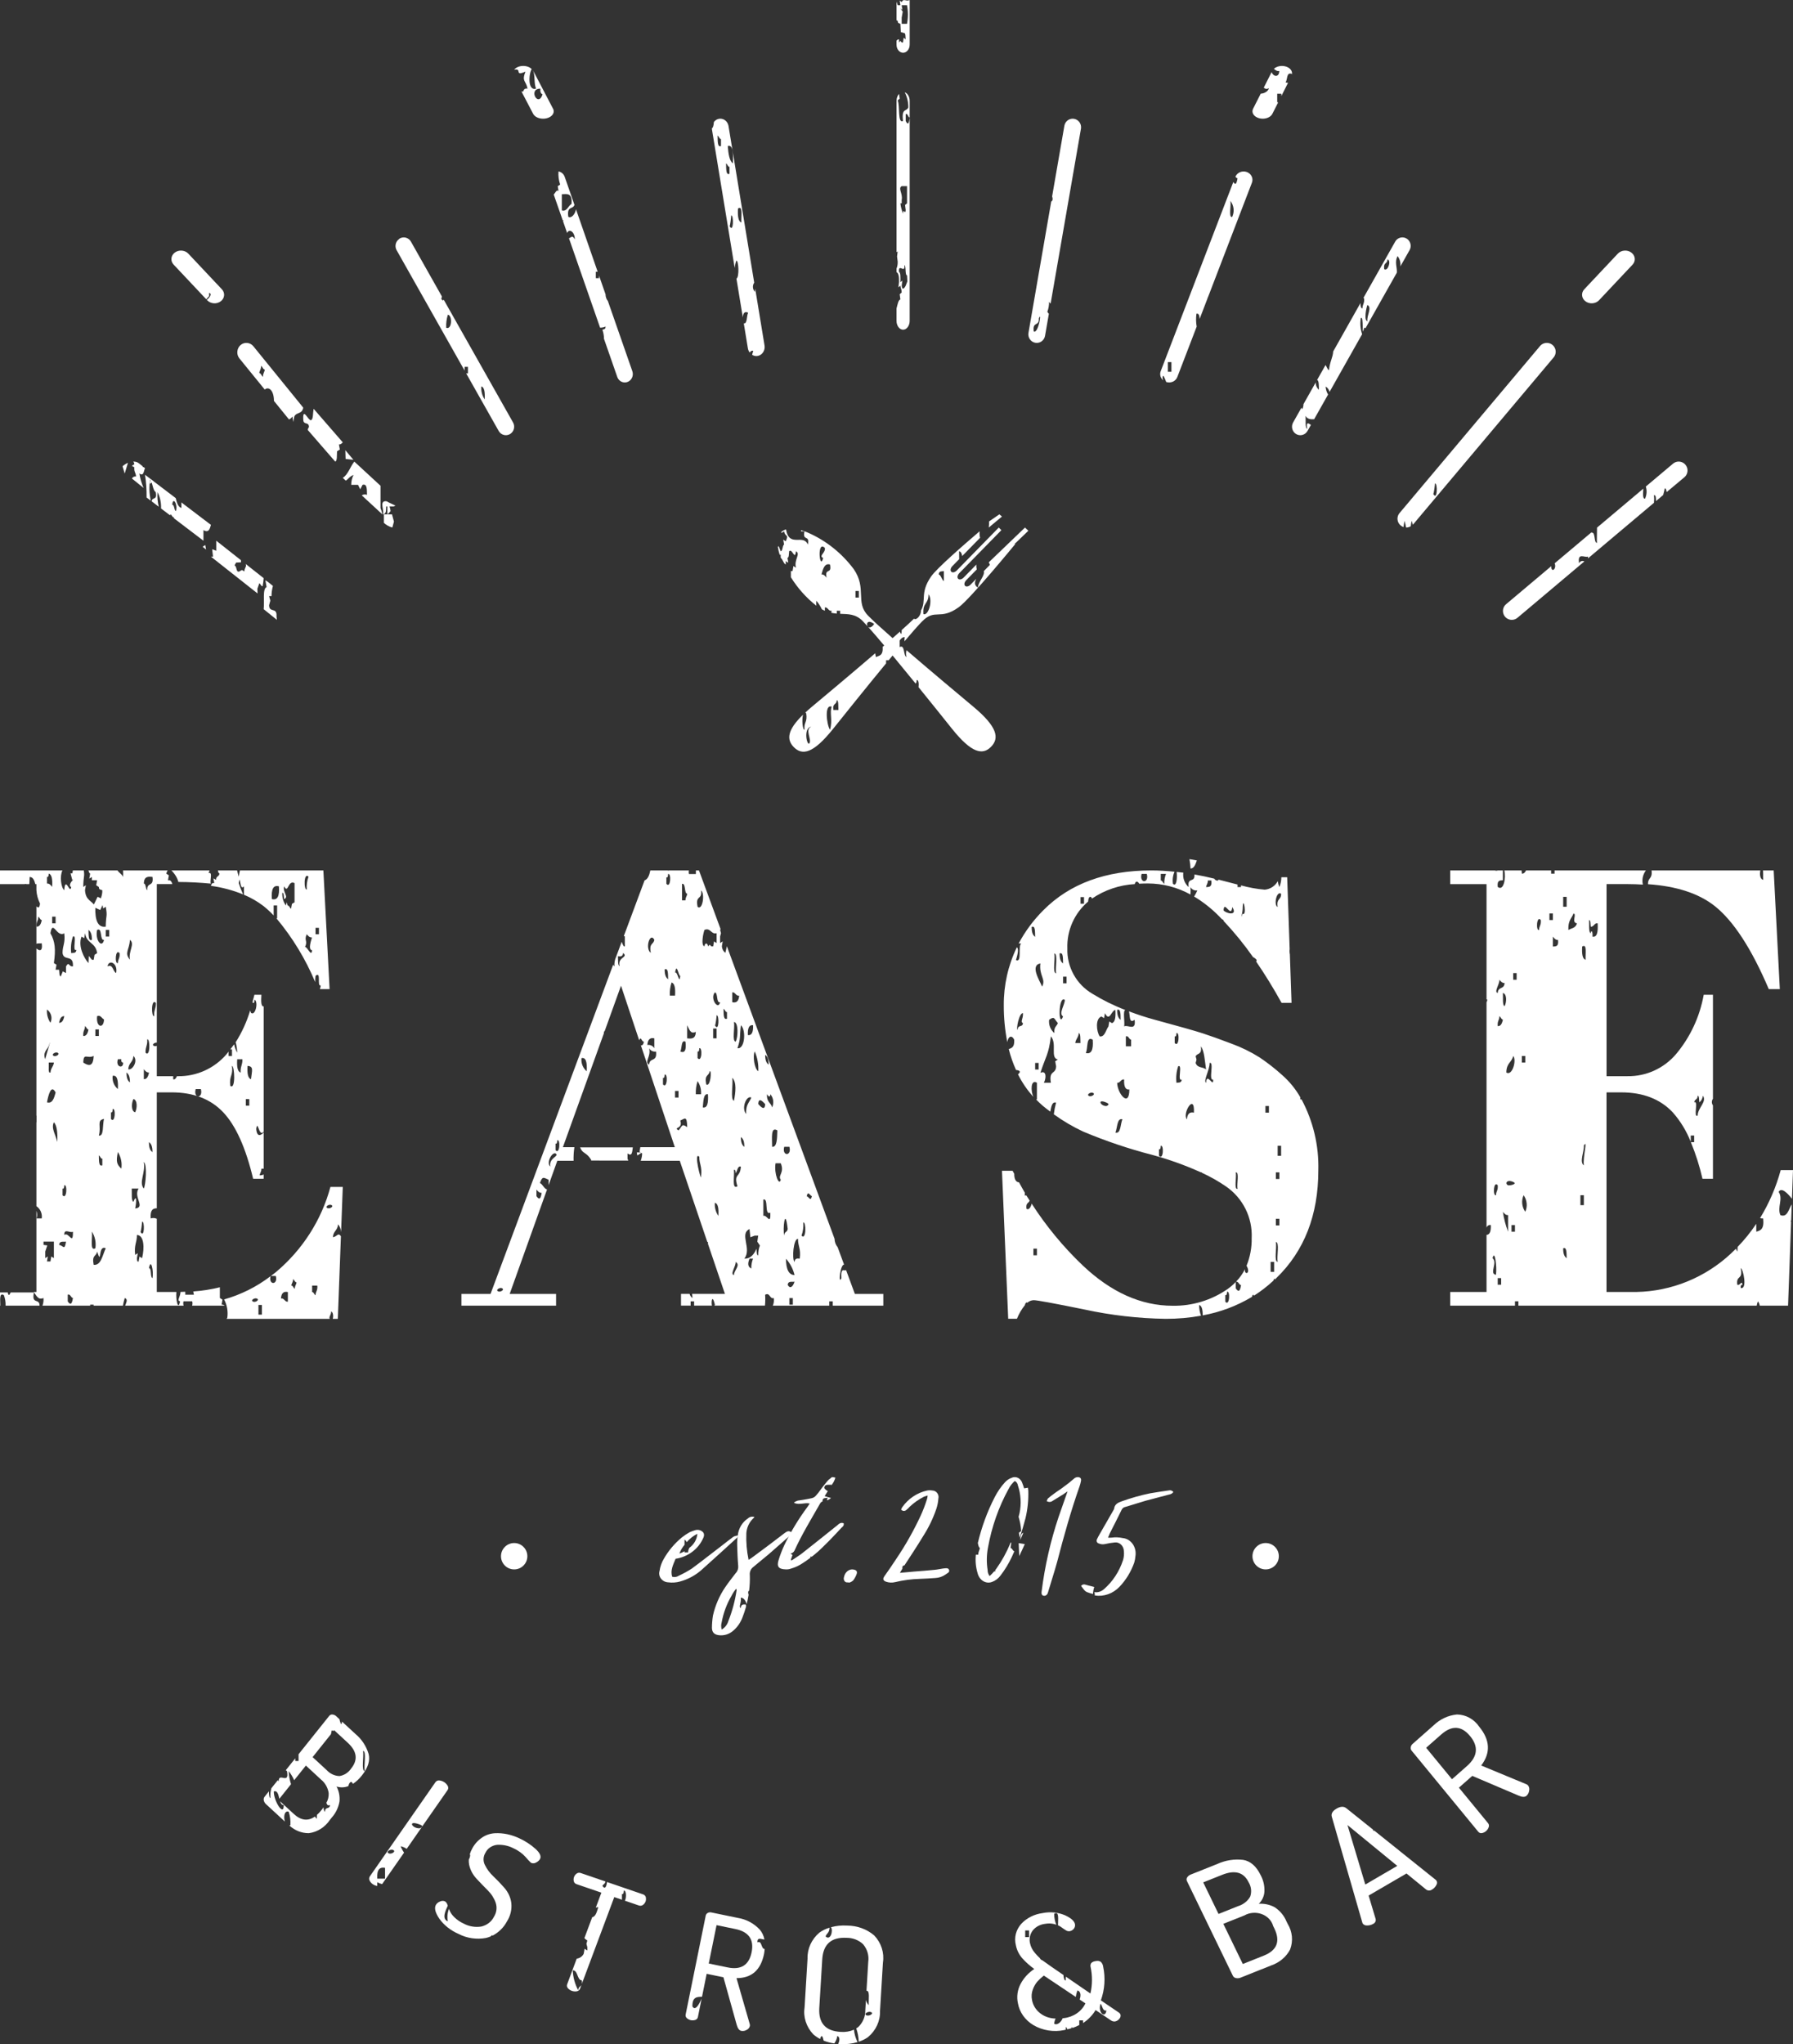 <?xml version="1.0" encoding="UTF-8"?>
<svg width="136px" height="155px" viewBox="0 0 136 155" version="1.1" xmlns="http://www.w3.org/2000/svg" xmlns:xlink="http://www.w3.org/1999/xlink">
    <rect x="0" y="0" width="136" height="155" fill="#333333" stroke="none"/>
    <!-- Generator: Sketch 61.2 (89653) - https://sketch.com -->
    <title>logo_l</title>
    <desc>Created with Sketch.</desc>
    <g id="Page-1" stroke="none" stroke-width="1" fill="none" fill-rule="evenodd">
        <g id="Artboard" transform="translate(-575, -9138)" fill="#FFFFFF" fill-rule="nonzero">
            <g id="logo_l" transform="translate(575, 9138)">
                <path d="M29.119,39.646 C29.296,39.814 29.517,39.936 29.759,40 L29.881,39.55 L29.732,39 L29.119,39 L29.119,39.646 Z" id="パス_80"></path>
                <path d="M27.958,132.984 C27.775,132.389 27.43,131.866 26.968,131.484 L25.938,130.534 C25.941,130.593 25.931,130.652 25.909,130.706 C25.868,130.787 25.795,130.579 25.745,130.356 L25.508,130.135 C25.428,130.06 25.329,130.014 25.224,130.003 C25.126,129.989 25.029,130.031 24.966,130.113 L22.647,133.014 L22.647,133.014 L22.647,133.527 L22.397,133.527 L22.397,133.325 L21.678,134.225 C21.706,134.245 21.735,134.267 21.769,134.296 C21.964,135.376 21.123,134.34 21.143,135.064 C21.111,135.044 21.087,135.013 21.076,134.976 L20.587,135.589 C20.512,135.832 20.488,136.091 20.516,136.345 C20.416,136.298 20.399,136.077 20.397,135.826 L20.068,136.239 C20.009,136.314 19.987,136.413 20.007,136.508 C20.031,136.625 20.092,136.728 20.179,136.802 L21.609,138.121 C21.496,137.773 21.565,137.266 21.897,137.37 C22.006,137.698 22.049,138.047 22.024,138.394 C22,138.406 21.976,138.415 21.95,138.419 C22.359,138.798 22.882,139.004 23.422,139 C24.068,138.92 24.653,138.55 25.032,137.981 L25.163,137.817 C25.465,137.482 25.67,137.059 25.751,136.601 C25.789,136.205 25.711,135.806 25.527,135.46 C25.821,135.557 26.137,135.546 26.425,135.429 C26.474,135.17 26.662,134.964 26.764,135.262 C27.021,135.093 27.251,134.88 27.444,134.631 C27.916,134.043 28.088,133.494 27.958,132.984 Z M24.653,137.374 C24.578,137.338 24.551,137.206 24.54,137.039 C24.518,137.069 24.502,137.096 24.479,137.127 L24.355,137.283 C24.26,137.402 24.155,137.512 24.042,137.611 C24.031,137.703 24.027,137.796 24.028,137.888 C23.984,137.898 23.937,137.828 23.889,137.736 C23.367,138.109 22.827,138.045 22.271,137.53 L21.246,136.585 C21.302,136.752 21.376,136.88 21.521,136.862 C21.544,137.807 20.747,136.545 20.769,135.836 C21.047,135.738 21.113,136.076 21.19,136.391 L22.074,135.285 C21.97,134.967 21.91,134.634 21.897,134.298 C22.065,134.504 22.205,134.736 22.313,134.985 L23.202,133.873 L24.347,134.932 C24.659,135.181 24.868,135.549 24.931,135.96 C24.944,136.22 24.883,136.478 24.754,136.699 C24.805,136.839 24.869,136.95 25.032,136.861 C25.004,137.231 24.657,136.95 24.654,137.372 L24.653,137.374 Z M26.644,134.085 C26.432,134.403 26.109,134.614 25.749,134.669 C25.381,134.659 25.031,134.494 24.773,134.212 L23.712,133.233 L25.101,131.494 C25.127,131.405 25.145,131.313 25.156,131.22 C25.204,131.212 25.254,131.224 25.294,131.254 L25.345,131.191 L25.653,131.476 L25.658,131.476 L25.658,131.479 L26.381,132.147 C27.076,132.788 27.164,133.435 26.644,134.085 L26.644,134.085 Z M27.664,134.296 C27.388,134.263 27.61,133.207 27.538,132.758 C27.815,132.789 27.591,133.845 27.664,134.296 L27.664,134.296 Z" id="パス_81"></path>
                <path d="M15.821,66.204 L15.898,66 L13,66 C13.266,66.261 13.447,66.56 13.53,66.875 C14.353,66.879 15.175,66.921 15.99,67 C15.889,66.794 16.165,66.083 15.821,66.204 Z" id="パス_82"></path>
                <path d="M48.765,144.442 C48.861,144.374 48.933,144.279 48.971,144.17 C48.999,144.091 49.007,144.007 48.994,143.925 C48.99,143.901 48.987,143.876 48.984,143.85 C48.957,143.751 48.879,143.671 48.776,143.64 L46.042,142.703 C46.018,142.943 45.939,143.21 45.79,143.109 C45.544,142.904 45.886,142.945 45.922,142.662 L44.049,142.021 C43.948,141.983 43.834,141.997 43.747,142.058 C43.653,142.121 43.583,142.21 43.546,142.313 C43.501,142.422 43.494,142.541 43.525,142.654 C43.551,142.754 43.63,142.834 43.733,142.866 L45.615,143.51 L45.187,144.657 C45.244,144.623 45.312,144.61 45.379,144.619 C45.271,144.949 45.189,145.327 44.92,145.37 L44.327,146.957 C44.39,147.028 44.465,147.09 44.549,147.138 L44.481,147.391 L44.549,147.643 L44.549,147.894 L44.341,147.768 L44.273,148.146 C44.172,148.345 43.974,148.484 43.744,148.516 L43.019,150.458 C42.98,150.559 43.001,150.672 43.074,150.754 C43.241,150.945 43.503,151.034 43.759,150.988 C43.869,150.969 43.96,150.894 43.996,150.793 L44.107,150.496 C44.032,150.648 43.869,150.642 43.859,150.917 C43.609,150.447 43.467,149.931 43.443,149.404 C43.836,149.364 43.769,150.161 44.135,150.161 C44.151,150.252 44.149,150.345 44.129,150.436 L46.593,143.846 L47.176,144.046 L47.176,143.612 C47.294,143.656 47.308,143.513 47.315,143.36 C47.506,143.29 47.527,143.908 47.398,144.12 L48.464,144.485 C48.565,144.522 48.679,144.505 48.765,144.442 Z" id="パス_83"></path>
                <path d="M38,118 C38,118.553 38.448,119 39,119 C39.553,119 40,118.552 40,118 C40,117.447 39.552,117 39,117 C38.734,117 38.48,117.106 38.293,117.293 C38.105,117.481 38,117.735 38,118 L38,118 Z" id="パス_84"></path>
                <path d="M21,47 C20.978,46.858 20.969,46.714 20.972,46.57 C20.927,46.078 20.413,46.452 20.412,45.887 L20.505,45.543 L20.412,45.2 L20.595,45.2 C20.595,44.94 20.631,44.681 20.702,44.429 L20.307,44.11 L20.128,44 L20.222,44.517 C19.903,44.625 20.065,45.617 20,46.191 L21,47 Z" id="パス_85"></path>
                <path d="M20.779,30.4 L21.923,31.808 C22.026,31.757 22.114,31.681 22.181,31.586 L22.25,32 L22.32,31.586 C22.482,31.236 22.917,31.421 23,30.909 L19.218,26.255 C18.972,25.953 18.536,25.914 18.243,26.167 C18.113,26.281 18.029,26.442 18.008,26.617 C18.008,26.639 18.003,26.664 18.001,26.685 C17.991,26.863 18.047,27.038 18.158,27.175 L20.08,29.538 C20.369,29.285 20.777,29.575 20.779,30.4 Z M19.667,28.293 C19.693,28.07 19.805,28.02 19.805,27.744 C19.917,27.796 19.945,28.02 20.084,28.018 C20.057,28.242 19.946,28.293 19.946,28.568 C19.832,28.517 19.806,28.293 19.667,28.293 L19.667,28.293 Z" id="パス_86"></path>
                <polygon id="パス_87" points="48.7 87.386 48.3 87.386 48.34 87.614"></polygon>
                <path d="M47.656,88 L47.6,87.863 L47.6,87.459 C47.962,87.729 47.95,87.308 48,87 L44,87 C44.201,87.516 44.461,87.326 44.838,87.941 L44.838,87.999 L47.656,88 Z" id="パス_88"></path>
                <path d="M35.842,140.119 C35.752,140.274 35.682,140.437 35.632,140.606 C35.643,140.619 35.653,140.633 35.663,140.647 C35.661,140.769 35.626,140.888 35.56,140.995 C35.55,141.126 35.558,141.258 35.584,141.388 C35.665,141.777 35.856,142.14 36.138,142.445 C36.42,142.75 36.704,143.045 36.992,143.331 C37.27,143.604 37.478,143.928 37.601,144.281 C37.719,144.64 37.668,145.026 37.459,145.351 C37.283,145.71 36.933,145.979 36.508,146.08 C36.052,146.152 35.582,146.075 35.185,145.863 C34.909,145.739 34.661,145.57 34.454,145.364 C34.294,145.214 34.171,145.035 34.093,144.84 C34.081,144.804 34.068,144.775 34.055,144.74 C33.937,145.043 33.908,145.367 33.969,145.683 C33.479,145.497 33.801,144.858 33.964,144.496 C33.953,144.469 33.943,144.436 33.931,144.41 C33.903,144.312 33.837,144.226 33.746,144.166 C33.627,144.117 33.488,144.124 33.374,144.182 C33.243,144.232 33.135,144.319 33.066,144.43 C32.925,144.672 33.011,145.023 33.323,145.485 C33.682,145.984 34.188,146.384 34.786,146.641 C35.414,146.969 36.155,147.078 36.867,146.944 C36.995,146.914 37.119,146.872 37.237,146.82 C37.265,146.738 37.312,146.723 37.368,146.766 C37.836,146.515 38.21,146.147 38.443,145.706 C38.717,145.28 38.836,144.788 38.783,144.298 C38.732,143.888 38.557,143.498 38.278,143.168 C38.006,142.856 37.723,142.559 37.428,142.278 C37.151,142.022 36.929,141.723 36.772,141.395 C36.629,141.098 36.649,140.758 36.826,140.476 C36.981,140.153 37.315,139.928 37.705,139.883 C38.14,139.859 38.574,139.951 38.95,140.147 C39.31,140.309 39.626,140.539 39.878,140.82 C40,140.971 40.134,141.115 40.28,141.248 C40.403,141.304 40.551,141.294 40.664,141.224 C40.784,141.167 40.884,141.081 40.952,140.976 C41.075,140.764 40.962,140.501 40.611,140.185 C40.254,139.865 39.843,139.597 39.393,139.39 C39.104,139.253 38.798,139.148 38.48,139.079 C38.171,139.014 37.853,138.989 37.536,139.004 C37.197,139.024 36.871,139.13 36.598,139.311 C36.277,139.522 36.018,139.799 35.842,140.119 L35.842,140.119 Z" id="パス_89"></path>
                <path d="M29.383,39 C29.477,38.926 29.559,38.842 29.627,38.75 C29.592,38.491 29.507,38.237 29.373,38 C29.383,38.342 29.384,38.674 29.383,39 Z" id="パス_90"></path>
                <polygon id="パス_91" points="11.421 36.319 11.361 36.681 11.639 36.502"></polygon>
                <path d="M11,35.504 L10.875,35.402 C10.86,35.414 10.845,35.426 10.828,35.436 L10.828,35.363 L10.552,35.141 C10.427,35.04 10.266,34.99 10.103,35.002 C10.154,35.057 10.184,35.128 10.189,35.202 L10,35.319 L10.189,35.435 C10.156,35.812 10.311,35.836 10.317,36.135 C10.19,36.107 10.061,36.172 10.012,36.288 L10.894,37 C10.738,36.649 10.629,36.279 10.572,35.901 C10.917,36.148 10.891,35.702 11,35.504 Z" id="パス_92"></path>
                <path d="M29.038,39 C29.342,38.969 29.258,38.636 29.295,38.4 L29.856,38.4 L30,38.341 L29.286,38.001 C28.732,37.978 29.18,38.711 29.038,39 Z" id="パス_93"></path>
                <path d="M28.301,142.885 C28.395,142.947 28.502,142.987 28.615,143 L28.615,142.718 C28.731,142.783 28.856,142.831 28.985,142.862 L30.648,140.476 C30.542,140.326 30.456,140.163 30.392,139.992 C30.556,140.027 30.711,140.095 30.847,140.191 L32.01,138.517 C31.966,138.587 31.813,138.633 31.869,138.626 C31.275,138.696 30.837,137.951 31.869,138.355 C32.014,138.411 32.037,138.464 32.014,138.509 L33.943,135.741 C34.01,135.648 34.019,135.525 33.964,135.424 C33.837,135.186 33.594,135.027 33.318,135.001 C33.2,134.99 33.086,135.045 33.023,135.142 L28.059,142.267 C27.99,142.363 27.981,142.486 28.034,142.59 C28.091,142.712 28.184,142.815 28.301,142.885 L28.301,142.885 Z M29.799,140.265 C30.083,140.37 29.705,140.611 29.505,140.538 C29.222,140.434 29.599,140.191 29.799,140.265 Z M29.207,141.629 L29.207,142.447 L28.615,142.447 C28.572,141.729 28.821,141.554 29.207,141.629 L29.207,141.629 Z" id="パス_94"></path>
                <polygon id="パス_95" points="5.65 66.219 5.35 66.219 5.497 66.781"></polygon>
                <path d="M26.815,36.011 C26.695,36.252 26.637,36.508 26.643,36.765 L27.157,36.765 L27.325,37.102 L27.498,36.765 C27.861,36.65 27.823,37.126 27.838,37.522 C27.708,37.468 27.548,37.485 27.441,37.563 L29,39 C28.972,38.84 28.926,38.683 28.863,38.53 L28.863,36.834 L26.875,35 C26.564,35.383 26.403,35.985 26,36.233 L26.224,36.442 C26.367,36.387 26.504,36.129 26.815,36.011 Z" id="パス_96"></path>
                <path d="M9.295,35.355 L9.458,35.908 L9.705,35.092 C9.555,35.156 9.416,35.245 9.295,35.355 Z" id="パス_97"></path>
                <polygon id="パス_98" points="26.214 34.8 26.806 34.864 26.194 34.136"></polygon>
                <polygon id="パス_99" points="15.57 41.327 15.37 41.455 15.63 41.673"></polygon>
                <path d="M6.839,98.999 L6.839,98.923 L7.102,98.923 L7.102,98.999 L9.323,98.999 C9.358,98.803 9.404,98.61 9.463,98.42 C9.725,98.531 9.582,98.736 9.495,98.999 L13.928,98.999 C13.892,98.893 13.89,98.779 13.92,98.672 L14.577,98.672 C14.608,98.779 14.606,98.893 14.571,98.999 L17.035,98.999 C16.974,98.941 16.891,98.913 16.807,98.923 L16.874,98.547 L16.677,98.42 L16.677,97.607 C16.015,97.771 15.34,97.877 14.66,97.924 C14.671,98.007 14.687,98.089 14.709,98.169 L14.053,98.169 C14.059,98.095 14.058,98.021 14.051,97.947 C13.931,97.951 13.815,97.961 13.693,97.961 C13.672,98.363 13.386,98.621 13.66,98.672 C13.509,99.444 13.32,98.512 13.378,97.962 L11.893,97.962 L11.893,92.414 C11.748,92.347 11.583,92.337 11.431,92.387 C11.381,91.741 11.603,91.615 11.893,91.618 L11.893,82.828 L13.018,82.828 C14.672,82.828 15.976,83.331 16.929,84.337 C17.882,85.343 18.64,87.024 19.201,89.382 L19.997,89.382 L19.997,89.054 C19.904,89.1 19.8,89.123 19.696,89.119 C19.721,88.913 19.828,88.866 19.828,88.616 L20,88.616 L20,85.865 C19.853,86.038 19.491,86.315 19.435,85.598 C19.549,84.857 19.633,86.182 19.961,85.85 C19.977,85.833 19.988,85.822 20,85.811 L20,76.313 C19.783,76.326 19.804,75.88 19.828,75.427 L19.297,75.427 C19.259,75.603 19.206,75.759 19.163,75.928 C19.165,75.972 19.168,76.011 19.174,76.047 C19.286,76.091 19.295,75.947 19.303,75.795 C19.621,75.953 19.372,77.065 19.039,76.8 C19.013,76.739 18.992,76.676 18.978,76.612 C18.722,77.465 18.351,78.279 17.875,79.031 C17.948,79.287 17.987,79.552 17.992,79.818 C17.88,79.62 17.801,79.405 17.76,79.181 C17.667,79.316 17.567,79.44 17.467,79.565 L17.596,79.565 L17.596,80.069 L17.334,80.069 L17.334,79.738 C17.282,79.799 17.24,79.871 17.188,79.93 C16.262,81.012 14.906,81.626 13.487,81.603 L13.418,81.603 C13.346,81.776 13.246,81.889 13.135,81.829 C13.133,81.754 13.135,81.678 13.14,81.603 L11.894,81.603 L11.894,79.299 C11.831,79.328 11.759,79.333 11.692,79.313 C11.468,79.227 11.711,79.042 11.894,79.054 L11.894,67.037 L13.074,67.037 C13.031,66.898 12.972,66.781 12.873,66.745 L12.741,66.745 L12.809,66.37 L12.609,66.243 C12.635,66.158 12.671,66.077 12.716,66 L9.333,66 C9.346,66.165 9.345,66.33 9.33,66.495 C9.231,66.253 9.035,66.198 8.913,66 L6.704,66 C6.736,66.107 6.771,66.207 6.839,66.243 L6.775,66.621 L6.97,66.495 L6.97,66.745 L7.366,66.745 L7.297,67.123 L7.496,67.253 C7.5,67.494 7.657,67.445 7.759,67.502 C7.774,67.954 7.598,68.033 7.626,68.507 L7.759,68.507 L7.823,68.885 L8.02,68.754 C8.166,69.547 8.033,69.322 8.02,70.264 C7.453,70.344 7.191,69.841 7.232,68.754 C7.002,68.278 6.498,68.322 6.447,67.499 L6.512,67.122 L6.315,67.252 C6.325,66.432 6.429,66.495 6.358,66.001 L5.527,66.001 L5.462,66.371 L5.528,66.746 C5.376,66.837 5.195,67.19 5.397,67.252 C5.311,67.886 4.96,66.343 4.872,67.501 C4.622,67.29 4.519,66.412 4.737,66.001 L0,66.001 L0,67.039 L1.863,67.039 C1.906,67.018 1.956,67.018 1.998,67.039 L2.221,67.039 C2.242,66.882 2.236,66.672 2.248,66.497 C2.488,66.495 2.605,66.728 2.678,67.039 L2.761,67.039 L2.761,67.483 C2.78,67.84 2.874,68.189 3.035,68.508 C3,68.889 2.88,68.835 2.761,68.727 L2.761,71.566 C2.872,71.508 3.037,71.552 3.166,71.523 C3.259,72.207 2.948,72.086 2.761,71.913 L2.761,84.591 C2.766,84.591 2.767,84.596 2.772,84.596 L2.772,85.098 C2.768,85.098 2.766,85.098 2.761,85.098 L2.761,91.456 C3.061,91.663 3.218,92.024 3.166,92.387 L2.772,92.387 C2.834,92.199 2.83,91.995 2.761,91.81 L2.761,97.963 L2.551,97.963 C2.756,98.2 2.87,98.607 3.296,98.421 C3.316,98.617 3.291,98.815 3.222,99 L6.839,98.999 Z M18.778,80.822 C19.263,80.853 19.108,81.188 19.039,81.828 C18.809,81.767 18.739,81.396 18.776,80.822 L18.778,80.822 Z M18.646,83.336 L18.909,83.336 L18.909,83.839 L18.646,83.839 L18.646,83.336 Z M17.992,80.319 L18.386,80.319 C18.4,80.771 18.224,80.848 18.254,81.325 C18.02,81.264 17.953,80.893 17.992,80.319 Z M17.597,80.822 C17.797,80.827 17.884,82.683 17.468,82.331 C17.371,81.563 17.691,81.59 17.595,80.822 L17.597,80.822 Z M14.843,82.581 L15.237,82.581 C15.426,83.315 14.648,83.315 14.841,82.582 L14.843,82.581 Z M10.777,95.403 L10.58,95.276 L10.514,95.656 C10.404,95.699 10.392,95.555 10.385,95.403 L10.45,95.025 L10.253,95.152 C10.158,94.385 10.388,94.236 10.385,93.642 C10.928,93.651 10.973,94.622 10.775,95.403 L10.777,95.403 Z M11.565,96.912 C11.376,96.855 11.519,96.161 11.3,96.157 C11.447,95.349 11.673,96.399 11.563,96.912 L11.565,96.912 Z M11.3,86.604 C11.464,86.713 11.57,86.927 11.565,87.358 C11.399,87.249 11.292,87.036 11.299,86.604 L11.3,86.604 Z M11.827,76.046 C11.842,76.496 11.666,76.576 11.694,77.049 C11.462,77.132 11.458,75.644 11.825,76.047 L11.827,76.046 Z M11.565,66.492 C11.679,67.298 11.132,66.838 11.169,67.497 C11.028,67.433 11.083,66.997 10.909,66.994 C10.925,66.444 11.236,66.455 11.563,66.493 L11.565,66.492 Z M11.039,79.816 C11.024,79.364 11.199,79.284 11.168,78.808 C11.399,78.731 11.401,80.221 11.038,79.818 L11.039,79.816 Z M10.91,81.071 C11.015,81.204 11.122,81.331 11.302,81.323 C11.245,81.631 11.136,81.838 10.91,81.825 L10.91,81.071 Z M10.91,88.109 C11.182,88.326 11.047,89.86 10.91,90.121 C10.505,89.66 11.055,88.93 10.907,88.112 L10.91,88.109 Z M10.778,92.635 C10.989,92.566 10.961,93.992 10.649,93.389 C10.694,93.49 10.785,92.634 10.775,92.638 L10.778,92.635 Z M10.254,91.63 C10.363,91.11 10.365,90.501 10.122,91.126 C9.944,91.049 10.012,90.497 9.993,90.121 L10.513,90.121 C10.092,90.771 11.072,91.546 10.251,91.632 L10.254,91.63 Z M10.254,84.339 C9.951,84.269 9.953,83.667 10.122,83.333 C10.423,83.406 10.42,84.007 10.251,84.341 L10.254,84.339 Z M9.727,81.071 C9.767,80.56 10.084,80.578 10.122,80.066 C10.513,80.444 10.024,81.195 9.724,81.074 L9.727,81.071 Z M9.859,71.267 C10.259,71.576 9.718,72.132 9.859,72.774 C9.409,72.246 9.807,72.049 9.855,71.27 L9.859,71.267 Z M9.859,82.077 C9.699,81.966 9.59,81.755 9.598,81.323 C9.754,81.433 9.863,81.647 9.855,82.079 L9.859,82.077 Z M2.777,70.264 C2.74,69.856 2.902,69.831 2.906,69.507 C3.013,69.556 3.038,69.76 3.169,69.76 C3.11,70.069 3,70.277 2.773,70.264 L2.777,70.264 Z M4.35,86.603 C4.241,86.08 3.852,85.543 4.089,85.095 C4.315,85.327 4.377,85.88 4.347,86.604 L4.35,86.603 Z M4.221,82.833 C4.102,83.272 3.977,83.706 3.565,83.585 C3.661,83.044 3.88,82.182 4.216,82.834 L4.221,82.833 Z M3.697,81.073 L3.697,80.567 L4.09,80.567 C4.043,80.899 3.859,80.964 3.829,81.323 C3.711,81.371 3.7,81.227 3.692,81.074 L3.697,81.073 Z M4.09,80.067 C3.841,79.972 4.176,79.748 4.352,79.817 C4.597,79.913 4.262,80.135 4.085,80.068 L4.09,80.067 Z M4.481,94.395 C4.524,94.054 4.811,94.187 5.007,94.144 C4.89,94.878 4.807,94.429 4.478,94.397 L4.481,94.395 Z M5.532,93.39 C5.55,94.498 5.212,93.366 4.876,93.64 C4.85,93.099 5.337,93.529 5.529,93.392 L5.532,93.39 Z M4.745,90.624 L4.745,90.121 C4.855,90.169 4.868,90.025 4.876,89.869 C5.127,89.772 5.066,91.017 4.741,90.626 L4.745,90.624 Z M4.481,77.552 C4.539,77.242 4.65,77.036 4.876,77.048 C4.816,77.36 4.704,77.567 4.478,77.554 L4.481,77.552 Z M5.138,98.669 L5.138,98.166 C5.351,98.095 5.363,98.404 5.532,98.417 C5.455,98.942 5.322,98.953 5.134,98.672 L5.138,98.669 Z M6.318,80.567 C6.336,79.785 6.615,80.31 7.105,80.065 C7.072,81 6.636,80.773 6.315,80.567 L6.318,80.567 Z M6.711,78.054 C6.655,78.363 6.543,78.571 6.318,78.555 C6.28,78.15 6.442,78.123 6.45,77.802 C6.554,77.853 6.577,78.058 6.708,78.058 L6.711,78.054 Z M6.974,93.389 C7.208,93.763 7.301,94.21 7.235,94.647 C6.791,94.908 7.031,93.866 6.971,93.392 L6.974,93.389 Z M8.417,84.841 L8.417,84.341 C8.527,84.387 8.54,84.244 8.546,84.09 C8.801,83.99 8.736,85.236 8.414,84.844 L8.417,84.841 Z M8.546,81.574 C8.893,81.498 8.976,81.924 8.94,82.579 C8.648,82.334 8.499,81.957 8.545,81.577 L8.546,81.574 Z M8.942,87.355 C9.176,87.729 9.269,88.175 9.204,88.613 C8.86,88.292 8.788,88.097 8.939,87.358 L8.942,87.355 Z M9.204,80.317 C9.179,80.531 9.253,80.554 9.333,80.567 C9.387,81.055 8.738,80.934 8.942,80.317 L9.204,80.317 Z M9.072,72.272 C9.109,72.677 8.947,72.705 8.943,73.026 C8.686,73.129 8.747,71.884 9.069,72.274 L9.072,72.272 Z M8.81,73.78 C8.56,73.673 8.572,73.064 8.153,73.277 C8.255,72.703 8.965,73.036 8.808,73.782 L8.81,73.78 Z M8.022,70.512 L8.285,70.512 L8.285,71.014 L8.02,71.014 L8.022,70.512 Z M8.022,94.647 C7.771,95.174 7.666,95.973 7.104,95.904 C6.953,95.113 7.311,95.292 7.368,94.897 C7.737,96.039 7.401,94.353 8.02,94.65 L8.022,94.647 Z M7.498,86.099 C7.697,85.372 7.305,84.952 7.89,84.841 C7.767,85.284 7.893,86.193 7.496,86.102 L7.498,86.099 Z M7.762,87.857 L7.762,88.361 C7.48,88.48 7.51,88.001 7.498,87.608 C7.603,87.658 7.626,87.862 7.759,87.86 L7.762,87.857 Z M7.369,77.048 C7.641,76.942 7.715,77.221 7.891,77.3 C7.865,78.031 7.267,77.909 7.366,77.051 L7.369,77.048 Z M7.498,78.054 L7.498,78.555 L7.234,78.555 L7.234,78.058 L7.498,78.054 Z M7.369,70.512 C7.788,70.293 7.547,71.34 7.891,71.267 C7.737,71.941 7.194,71.29 7.366,70.515 L7.369,70.512 Z M6.973,71.267 C6.693,71.383 6.723,70.907 6.711,70.512 C6.871,70.624 6.977,70.836 6.971,71.27 L6.973,71.267 Z M6.186,71.014 L6.385,71.14 L6.449,70.764 C6.589,71.586 7.243,71.423 7.369,72.272 L7.171,72.398 L7.105,72.775 L6.974,72.775 L6.734,72.482 L6.712,73.027 C6.386,72.674 5.897,71.751 6.184,71.017 L6.186,71.014 Z M5.531,71.014 C5.887,70.836 5.436,72.2 5.792,72.02 C5.772,72.315 5.553,72.233 5.4,72.272 C5.349,71.849 5.394,71.42 5.529,71.017 L5.531,71.014 Z M4.875,70.763 C4.968,71.532 4.74,71.68 4.744,72.272 C4.843,72.915 5.59,72.328 5.531,73.277 C5.172,73.3 5.267,72.859 5.005,73.277 L5.005,73.78 L4.764,73.654 L4.611,74.033 C4.482,74.024 4.51,73.724 4.48,73.529 L4.217,73.529 L4.285,73.151 L4.087,73.026 C4.237,71.993 4.176,71.379 3.825,70.763 C4.003,69.673 4.304,71.118 4.873,70.766 L4.875,70.763 Z M4.218,70.009 L3.957,70.009 L3.957,69.505 L4.218,69.505 L4.218,70.009 Z M3.563,66.49 C3.673,66.534 3.687,66.393 3.695,66.238 C3.926,66.299 3.994,66.671 3.957,67.246 C3.852,67.112 3.742,66.982 3.563,66.993 L3.563,66.49 Z M3.826,77.551 C3.627,77.256 3.534,76.901 3.563,76.546 C3.887,76.77 3.998,77.199 3.824,77.554 L3.826,77.551 Z M3.695,79.31 C4.032,78.329 3.416,80.282 3.433,80.317 C3.214,79.801 3.612,79.545 3.692,79.313 L3.695,79.31 Z M3.3,94.144 L4.087,94.144 L4.087,95.398 L3.892,95.271 L3.826,95.651 L3.562,95.651 L3.628,95.271 L3.433,95.398 L3.433,94.896 L3.586,94.435 L3.3,94.392 L3.3,94.144 Z" id="パス_100"></path>
                <path d="M107.124,132.252 C107.057,132.318 107.014,132.406 107.002,132.502 C106.991,132.592 107.019,132.683 107.078,132.75 L112.126,138.891 C112.192,138.975 112.298,139.015 112.401,138.995 C112.642,138.951 112.842,138.775 112.922,138.535 C112.958,138.433 112.937,138.319 112.867,138.238 L110.659,135.55 L111.673,134.656 L115.205,136.159 C115.47,136.272 115.664,136.274 115.788,136.164 C115.898,136.064 115.968,135.926 115.987,135.776 C116.02,135.639 115.99,135.494 115.907,135.383 C115.869,135.338 115.82,135.304 115.766,135.285 L112.35,133.869 C113.076,132.913 113.026,131.933 112.199,130.929 C111.813,130.355 111.183,130.009 110.508,130 C109.846,130.065 109.223,130.356 108.738,130.827 L107.124,132.252 Z M111.506,131.635 C112.162,132.433 112.084,133.19 111.273,133.906 L110.135,134.909 L108.174,132.524 L109.313,131.521 C110.123,130.807 110.854,130.846 111.505,131.638 L111.506,131.635 Z" id="パス_101"></path>
                <path d="M69.843,114.904 C69.304,116.067 68.674,117.182 67.958,118.237 C67.676,118.676 67.378,119.099 67.079,119.522 C66.953,119.717 66.969,119.831 67.189,119.927 C67.422,120.011 67.673,120.023 67.912,119.961 C68.52,119.815 69.141,119.734 69.765,119.717 C70.157,119.7 70.55,119.684 70.943,119.652 C71.218,119.64 71.484,119.549 71.713,119.391 C71.823,119.294 72.073,119.229 71.979,119.017 C71.901,118.854 71.681,118.92 71.508,118.936 C71.289,118.968 71.084,119.017 70.864,119.034 C70.362,119.081 69.843,119.13 69.341,119.163 L68.257,119.261 C68.338,119.134 68.395,119.034 68.45,118.935 C68.427,118.818 68.46,118.704 68.603,118.694 C69.082,117.961 69.57,117.227 70.03,116.464 C70.44,115.826 70.772,115.139 71.019,114.416 C71.103,114.164 71.156,113.902 71.176,113.636 C71.212,113.489 71.182,113.333 71.093,113.213 C71.004,113.093 70.867,113.021 70.721,113.018 C70.591,112.994 70.458,112.994 70.328,113.018 C69.573,113.182 68.902,113.628 68.444,114.272 C68.403,114.331 68.371,114.397 68.349,114.467 C68.4,114.527 68.473,114.563 68.55,114.566 C68.627,114.569 68.702,114.539 68.758,114.483 C68.843,114.415 68.922,114.339 68.993,114.255 C69.317,113.948 69.682,113.69 70.077,113.491 C70.156,113.459 70.234,113.443 70.36,113.394 C70.357,113.488 70.341,113.581 70.313,113.67 C70.182,114.092 70.025,114.504 69.843,114.904 L69.843,114.904 Z" id="パス_102"></path>
                <path d="M124.613,67.075 C124.525,66.7 124.61,66.305 124.844,66 L117.915,66 L117.915,66.243 L117.654,66.243 L117.654,66 L115.747,66 C115.681,66.155 115.584,66.252 115.433,66.243 C115.421,66.151 115.416,66.073 115.413,66 L114.106,66 C114.24,66.565 114.056,67.612 113.603,67.25 C113.541,66.711 113.788,66.77 113.994,66.745 L113.994,66 L113.604,66 C113.536,66.028 113.459,66.028 113.39,66 L110,66 L110,67.038 L112.754,67.038 L112.754,75.77 C112.771,75.785 112.794,75.794 112.817,75.795 C112.807,75.868 112.786,75.938 112.754,76.003 L112.754,93.091 C112.792,92.948 112.934,92.859 113.078,92.888 C113.102,93.387 112.987,93.627 112.754,93.635 L112.754,97.962 L110,97.962 L110,99 L114.911,99 L114.911,98.672 L115.172,98.672 L115.172,99 L133.249,99 C133.262,98.886 133.295,98.775 133.345,98.672 C133.412,98.771 133.457,98.883 133.478,99 L135.626,99 L135.857,92.64 L135.827,92.64 C135.835,92.595 135.846,92.552 135.862,92.51 L135.905,91.321 C135.666,91.687 135.579,92.342 135.043,92.136 C134.782,91.53 135.272,90.918 134.912,90.375 C135.122,89.986 135.613,90.5 135.921,90.899 L136,88.723 L135.067,88.723 C134.719,90.005 134.193,91.23 133.503,92.362 C133.579,92.385 133.659,92.394 133.738,92.388 C133.826,93.231 133.518,93.306 133.214,93.393 L133.214,92.796 C132.795,93.42 132.322,94.006 131.8,94.546 C131.797,94.648 131.79,94.761 131.778,94.9 C131.731,94.834 131.695,94.761 131.673,94.683 C131.438,94.919 131.193,95.147 130.938,95.367 C128.899,97.109 126.297,98.033 123.628,97.962 L121.855,97.962 L121.855,82.829 L122.975,82.829 C124.623,82.829 125.922,83.332 126.873,84.337 C127.457,84.998 127.921,85.757 128.244,86.58 L128.244,86.102 L128.504,86.102 L128.504,86.604 L128.253,86.604 C128.623,87.504 128.918,88.433 129.135,89.382 L129.928,89.382 L129.928,83.818 C129.817,83.669 129.817,83.462 129.928,83.313 L129.928,75.428 L129.228,75.428 C128.931,77.088 128.208,78.64 127.129,79.928 C126.207,81.011 124.857,81.624 123.443,81.602 L121.858,81.602 L121.858,67.037 L123.492,67.037 C123.878,67.037 124.249,67.052 124.613,67.075 Z M114.779,80.069 C115.051,80.367 114.718,81.61 114.256,81.326 C114.264,80.589 114.654,80.585 114.779,80.069 L114.779,80.069 Z M114.124,76.297 C113.948,76.22 114.016,75.67 113.996,75.292 C114.297,75.363 114.295,75.964 114.124,76.297 L114.124,76.297 Z M113.734,74.288 C113.839,74.42 113.948,74.55 114.124,74.538 C114.09,75.057 113.638,74.776 113.603,75.293 C113.294,75.22 113.754,74.621 113.733,74.287 L113.734,74.288 Z M113.995,77.305 C113.937,77.612 113.828,77.821 113.603,77.807 C113.566,77.401 113.726,77.374 113.732,77.052 C113.84,77.098 113.863,77.305 113.994,77.305 L113.995,77.305 Z M113.603,89.872 C113.64,90.279 113.48,90.304 113.472,90.627 C113.217,90.726 113.283,89.481 113.603,89.871 L113.603,89.872 Z M113.472,96.659 C112.927,96.601 113.621,95.726 113.21,95.404 C113.384,94.69 113.555,96.048 113.471,96.659 L113.472,96.659 Z M113.863,97.413 L113.603,97.413 L113.603,96.912 L113.863,96.912 L113.863,97.413 Z M114.389,93.392 C114.201,92.906 114.069,92.4 113.995,91.884 C114.1,92.016 114.207,92.145 114.389,92.135 L114.389,93.392 Z M114.389,89.872 C114.125,89.756 114.282,89.4 114.779,89.622 C115.147,89.784 114.48,89.914 114.388,89.871 L114.389,89.872 Z M114.91,93.392 L114.648,93.392 L114.648,92.888 L114.91,92.888 L114.91,93.392 Z M115.038,74.287 L114.778,74.287 L114.778,73.784 L115.038,73.784 L115.038,74.287 Z M132.033,96.155 C132.228,96.204 132.557,97.799 132.033,97.661 C132.01,97.451 132.085,97.425 132.165,97.411 C132.106,97.037 131.998,97.512 131.772,97.411 C131.674,96.638 132.222,97.107 132.033,96.156 L132.033,96.155 Z M120.008,71.773 C120.402,71.52 120.24,72.336 120.269,72.778 C120.038,72.717 119.971,72.347 120.008,71.773 Z M115.434,80.069 L115.694,80.069 L115.694,80.568 L115.434,80.568 L115.434,80.069 Z M115.694,91.883 C115.431,91.518 115.382,91.038 115.566,90.626 C115.829,90.992 115.877,91.472 115.693,91.883 L115.694,91.883 Z M116.739,70.516 C116.487,70.615 116.548,69.372 116.871,69.762 C116.908,70.169 116.746,70.196 116.738,70.516 L116.739,70.516 Z M117.525,69.261 L117.787,69.261 L117.787,69.763 L117.524,69.763 L117.525,69.261 Z M117.787,71.774 L117.787,71.019 C117.893,71.154 117.998,71.282 118.178,71.272 C118.239,71.808 117.991,71.749 117.786,71.773 L117.787,71.774 Z M118.569,94.65 C118.849,94.532 118.82,95.01 118.832,95.403 C118.669,95.292 118.56,95.079 118.568,94.649 L118.569,94.65 Z M118.831,68.756 L118.568,68.756 L118.568,68.002 L118.831,68.002 L118.831,68.756 Z M118.962,70.516 C118.929,69.785 119.207,69.651 119.354,69.262 C119.627,69.335 119.159,69.94 119.615,70.014 C119.504,70.389 119.194,70.377 118.962,70.516 L118.962,70.516 Z M120.136,91.381 L119.876,91.381 L119.876,90.626 L120.136,90.626 L120.136,91.381 Z M120.136,88.364 C119.77,88.109 120.175,87.296 120.136,86.856 C120.46,86.329 120.042,87.754 120.137,88.364 L120.136,88.364 Z M120.791,71.018 C120.827,70.569 120.669,70.502 120.66,70.767 C120.482,70.689 120.552,70.138 120.529,69.762 C120.657,69.767 120.631,70.068 120.66,70.265 C120.894,70.296 120.936,69.956 121.183,70.013 C121.222,70.671 121.137,71.095 120.792,71.019 L120.791,71.018 Z M128.766,83.083 C128.895,83.091 128.867,83.392 128.897,83.586 C129.051,83.463 129.146,83.281 129.159,83.083 C129.503,83.527 128.773,83.999 128.767,84.593 C128.411,84.771 128.86,83.408 128.504,83.585 C128.536,83.315 128.766,83.417 128.766,83.084 L128.766,83.083 Z" id="パス_103"></path>
                <path d="M55.016,72.252 C54.861,72.131 54.766,71.95 54.754,71.755 L54.818,71.38 L54.621,71.506 L54.621,71.007 L54.688,70.757 L54.621,70.509 C54.635,70.492 54.648,70.474 54.659,70.455 L53.018,66 L52.783,66 C52.783,66.091 52.783,66.182 52.783,66.272 L52.257,66.272 C52.235,66.183 52.233,66.09 52.251,66 L50.759,66 C50.733,66.008 50.706,66.016 50.679,66.023 C50.679,66.015 50.683,66.008 50.684,66 L49.327,66 C49.251,66.381 49.128,66.677 48.892,66.752 L47.317,70.976 C47.345,70.98 47.372,70.991 47.395,71.007 L47.395,71.756 C47.301,71.822 47.223,71.581 47.155,71.413 L46.73,72.555 C46.631,72.774 46.588,73.014 46.606,73.253 C46.57,73.26 46.538,73.214 46.513,73.139 L37.207,98.112 L35,98.112 L35,99 L42.179,99 L42.179,98.112 L38.659,98.112 L41.493,90.193 C41.258,90.131 41.171,89.796 40.953,89.703 C41.149,89.122 41.275,89.322 41.611,89.452 L41.611,89.864 L42.272,88.016 L43.506,88.016 C43.496,87.671 43.517,87.327 43.568,86.986 L42.695,86.986 L45.806,78.347 C45.793,78.277 45.819,78.206 45.873,78.16 L47.104,74.74 L48.482,78.878 C48.504,78.825 48.535,78.775 48.574,78.732 C48.679,78.781 48.706,78.985 48.837,78.982 C48.808,79.218 48.703,79.285 48.61,79.259 L51.186,86.986 L48.569,86.986 L48.508,87.332 L48.706,87.457 C48.703,87.647 48.667,87.836 48.599,88.014 L51.561,88.014 L53.646,94.159 C53.664,94.169 53.678,94.185 53.701,94.187 L53.701,94.319 L54.987,98.11 L52.494,98.11 C52.512,98.214 52.52,98.319 52.518,98.424 C52.414,98.347 52.339,98.236 52.308,98.11 L51.655,98.11 L51.655,98.998 L52.384,98.998 L52.384,98.674 L52.648,98.674 L52.648,98.998 L54,98.998 C53.937,98.705 54.018,98.086 54.224,98.922 C54.214,98.948 54.202,98.974 54.189,98.998 L58.022,98.998 C58.05,98.725 58.054,98.45 58.036,98.176 C58.409,97.968 58.377,98.526 58.693,98.425 C58.72,98.619 58.695,98.817 58.621,98.999 L62.9,98.999 L62.9,98.674 L63.165,98.674 L63.165,98.999 L67,98.999 L67,98.111 L64.841,98.111 L64.174,96.3 C64.062,96.429 63.766,96.012 63.819,96.93 C63.561,97.456 63.741,95.839 64.025,95.894 L63.537,94.571 C63.388,94.39 63.305,94.164 63.301,93.93 L55.134,71.749 C55.091,71.909 55.064,72.1 55.016,72.252 Z M37.8,97.924 C37.55,97.829 37.886,97.606 38.061,97.674 C38.311,97.771 37.979,97.993 37.8,97.924 L37.8,97.924 Z M41.085,90.447 C41.011,90.965 40.881,90.976 40.691,90.697 L40.691,90.199 C40.796,90.332 40.904,90.459 41.085,90.447 L41.085,90.447 Z M41.743,88.454 C41.411,88.202 41.847,87.351 42.139,87.456 C42.461,87.693 41.614,87.766 41.742,88.454 L41.743,88.454 Z M42.139,87.21 L42.139,86.71 C42.25,86.757 42.26,86.614 42.268,86.461 C42.524,86.362 42.461,87.595 42.138,87.208 L42.139,87.21 Z M44.503,81.228 C44.21,80.983 44.062,80.608 44.107,80.231 C44.453,80.154 44.54,80.574 44.503,81.226 L44.503,81.228 Z M47.001,73.252 C46.848,73.209 46.89,72.798 46.872,72.504 C47.058,72.526 47.242,72.547 47.264,72.254 C47.695,72.625 46.822,72.546 46.999,73.25 L47.001,73.252 Z M53.177,67.521 C53.478,67.714 53.306,69.062 52.914,68.765 C52.723,67.822 53.274,68.285 53.175,67.52 L53.177,67.521 Z M51.732,67.02 C52.033,66.945 51.878,67.741 52.127,67.769 C52.101,67.971 51.994,68.018 51.994,68.267 L51.732,68.267 L51.732,67.02 Z M51.599,79.732 C51.74,79.5 51.642,78.812 51.994,78.984 C52.072,79.63 51.94,79.878 51.598,79.728 L51.599,79.732 Z M51.599,74 C51.527,74.721 51.396,73.617 51.207,73.751 C51.334,72.922 51.464,74.027 51.598,73.998 L51.599,74 Z M49.631,71.257 C49.574,71.649 49.215,71.472 49.365,72.254 C48.899,71.92 49.305,70.648 49.629,71.255 L49.631,71.257 Z M49.631,78.734 L49.631,79.482 C49.522,79.299 49.312,79.201 49.101,79.234 C49.135,78.794 49.329,78.663 49.629,78.732 L49.631,78.734 Z M49.234,80.728 C48.846,80.515 49.406,80.103 49.234,79.484 C49.34,79.668 49.55,79.767 49.76,79.733 C49.855,80.579 49.277,80.141 49.234,80.726 L49.234,80.728 Z M50.287,82.225 L50.287,81.726 C50.397,81.772 50.41,81.63 50.416,81.477 C50.673,81.377 50.61,82.61 50.286,82.223 L50.287,82.225 Z M50.416,73.501 C50.696,73.385 50.666,73.856 50.677,74.25 C50.516,74.138 50.409,73.928 50.417,73.499 L50.416,73.501 Z M50.545,67.02 L50.545,66.522 C50.657,66.568 50.67,66.425 50.674,66.272 C50.934,66.172 50.871,67.406 50.548,67.018 L50.545,67.02 Z M50.809,75.494 C50.79,75.157 50.834,74.819 50.938,74.497 C51.172,74.558 51.24,74.926 51.203,75.494 L50.809,75.494 Z M51.203,82.722 L51.467,82.722 L51.467,83.22 L51.203,83.22 L51.203,82.722 Z M51.467,85.712 C51.018,85.448 51.83,85.636 51.596,84.965 C51.93,84.836 52.107,84.541 52.125,85.464 C51.713,85.186 51.778,85.344 51.47,85.711 L51.467,85.712 Z M52.123,78.733 L52.123,77.738 C52.279,78.02 52.36,78.451 52.778,78.237 C52.763,78.78 52.451,78.77 52.126,78.732 L52.123,78.733 Z M52.91,81.975 C53.11,82.268 53.203,82.62 53.173,82.972 L52.778,82.972 C52.763,82.634 52.809,82.296 52.912,81.974 L52.91,81.975 Z M53.173,89.204 C53.21,89.702 52.57,87.259 53.041,87.709 C53.041,88.293 53.271,88.44 53.175,89.202 L53.173,89.204 Z M52.91,80.23 L52.91,79.728 C53.022,79.775 53.035,79.632 53.039,79.479 C53.299,79.381 53.237,80.617 52.912,80.229 L52.91,80.23 Z M53.434,70.511 C53.892,70.31 53.941,70.882 54.356,70.759 L54.356,71.508 L54.159,71.381 L54.094,71.757 L53.962,71.757 L53.83,71.632 L53.701,71.757 C53.667,71.443 53.44,71.505 53.436,71.757 C53.13,71.692 53.364,70.661 53.437,70.51 L53.434,70.511 Z M53.305,83.969 C53.357,83.492 53.351,82.896 53.699,82.972 C53.739,83.623 53.654,84.042 53.309,83.968 L53.305,83.969 Z M53.567,82.225 C53.416,81.441 53.772,81.62 53.829,81.228 C54.007,81.103 53.89,82.463 53.57,82.223 L53.567,82.225 Z M54.093,77.987 L54.355,77.987 L54.355,78.733 L54.093,78.733 L54.093,77.987 Z M54.223,77.738 C54.273,77.835 54.365,76.987 54.355,76.989 C54.567,76.919 54.544,78.335 54.226,77.737 L54.223,77.738 Z M54.486,92.196 C54.287,91.902 54.194,91.55 54.223,91.198 C54.459,91.255 54.527,91.625 54.488,92.193 L54.486,92.196 Z M54.223,75.25 C54.471,75.276 54.314,76.072 54.617,75.996 C54.488,76.642 53.82,75.705 54.226,75.245 L54.223,75.25 Z M55.143,77.242 C54.864,77.359 54.892,76.887 54.88,76.493 C54.988,76.542 55.012,76.746 55.143,76.744 L55.143,77.242 Z M55.931,89.953 C55.491,90.21 55.727,89.18 55.668,88.709 C55.78,88.663 55.794,88.806 55.801,88.957 C55.934,88.796 55.936,88.384 56.195,88.458 C56.145,89.338 55.624,88.947 55.935,89.948 L55.931,89.953 Z M55.668,96.683 C55.357,96.614 55.819,96.017 55.801,95.687 C56.207,95.927 55.655,96.345 55.673,96.678 L55.668,96.683 Z M55.668,77.493 C56.029,77.498 55.981,78.668 55.801,78.986 C55.514,78.952 55.749,77.926 55.673,77.488 L55.668,77.493 Z M56.195,86.216 C56.358,86.325 56.463,86.532 56.458,86.963 C56.3,86.85 56.191,86.64 56.199,86.211 L56.195,86.216 Z M56.982,96.185 C56.711,96.046 56.703,95.799 56.853,95.437 L57.117,95.437 C57.025,95.674 56.981,95.926 56.986,96.18 L56.982,96.185 Z M57.51,95.188 C57.381,95.181 57.408,94.884 57.379,94.69 C57.18,95.145 56.902,95.452 56.458,95.437 C57.046,94.683 56.057,93.558 56.852,93.193 L56.916,93.816 L57.244,93.691 L57.51,93.691 L57.443,94.149 L57.64,94.44 C57.548,94.677 57.506,94.93 57.514,95.184 L57.51,95.188 Z M57.902,92.197 L57.902,90.953 C58.32,90.828 57.952,92.188 58.43,91.948 C58.473,92.96 58.158,92.077 57.906,92.193 L57.902,92.197 Z M60.138,98.926 L59.874,98.926 L59.874,98.428 L60.138,98.428 L60.138,98.926 Z M59.744,97.431 C59.785,97.093 60.072,97.226 60.268,97.181 C60.143,97.58 59.923,97.751 59.748,97.426 L59.744,97.431 Z M59.613,95.437 C59.93,95.792 60.155,96.219 60.268,96.681 C59.836,96.674 59.619,96.257 59.617,95.432 L59.613,95.437 Z M61.581,90.701 C61.486,91.145 61.344,90.737 61.188,90.701 C61.29,90.253 61.432,90.66 61.585,90.697 L61.581,90.701 Z M60.925,92.695 C61.157,92.616 61.16,94.092 60.796,93.691 C60.91,93.371 60.956,93.03 60.929,92.691 L60.925,92.695 Z M60.53,93.942 C60.53,94.528 60.759,94.674 60.662,95.437 C60.478,95.416 60.29,95.397 60.268,95.687 C60.048,95.477 60.187,93.879 60.534,93.937 L60.53,93.942 Z M59.484,86.958 L59.877,86.958 C60.073,87.686 59.29,87.686 59.484,86.958 Z M59.747,93.189 C59.714,93.461 59.485,93.361 59.484,93.687 C59.355,93.206 59.552,91.414 59.748,93.189 L59.747,93.189 Z M59.221,89.451 C59.097,89.984 58.693,88.979 58.827,88.204 L59.221,88.204 C59.531,88.936 58.967,89.129 59.222,89.45 L59.221,89.451 Z M58.962,85.711 C58.944,86.347 58.937,86.995 58.566,86.958 C58.567,86.301 58.442,85.398 58.96,85.711 L58.962,85.711 Z M58.435,82.971 C58.669,83.25 58.719,83.639 58.565,83.968 C58.465,83.576 58.147,83.594 58.171,82.971 C58.287,83.124 58.405,83.271 58.434,82.971 L58.435,82.971 Z M58.303,80.726 C58.143,80.619 58.034,80.409 58.039,79.981 C58.2,80.087 58.309,80.298 58.302,80.726 L58.303,80.726 Z M58.039,83.717 C58.02,84.336 57.595,83.792 57.516,83.717 C57.532,83.098 57.959,83.646 58.038,83.718 L58.039,83.717 Z M57.25,79.73 C57.454,80.202 57.545,80.714 57.516,81.226 C57.221,81.05 57.076,80.058 57.249,79.728 L57.25,79.73 Z M57.121,77.737 C57.143,78.281 57.011,78.53 56.726,78.485 C56.699,77.941 56.832,77.691 57.12,77.737 L57.121,77.737 Z M56.988,83.219 C56.842,83.606 56.561,83.739 56.595,84.466 C56.211,84.04 56.614,83.036 56.986,83.219 L56.988,83.219 Z M55.936,79.481 C56.204,78.683 56.086,78.603 56.2,77.738 C56.611,78.119 56.495,79.58 55.935,79.48 L55.936,79.481 Z M55.543,75.246 C55.779,75.213 55.819,75.551 56.068,75.493 C56.035,75.931 55.841,76.062 55.543,75.992 L55.543,75.246 Z M55.543,81.724 C55.887,82.055 55.795,82.829 55.672,83.468 C55.379,83.361 55.621,82.241 55.542,81.724 L55.543,81.724 Z" id="パス_104"></path>
                <path d="M64.218,119.983 C64.286,119.982 64.355,119.988 64.424,120 C64.522,119.973 64.615,119.923 64.697,119.855 C64.804,119.721 64.892,119.568 64.958,119.402 C65.053,119.175 64.986,119.063 64.766,119.015 C64.599,118.975 64.425,119.016 64.283,119.128 C64.142,119.24 64.044,119.414 64.011,119.611 C63.989,119.693 64,119.783 64.04,119.855 C64.08,119.927 64.145,119.974 64.218,119.983 Z" id="パス_105"></path>
                <path d="M59.498,117.147 C59.321,117.525 59.171,117.914 59.05,118.312 C58.906,118.795 59.067,118.982 59.594,118.998 C59.735,119.008 59.877,118.986 60.009,118.935 C60.262,118.863 60.504,118.759 60.728,118.624 C60.979,118.471 61.219,118.306 61.452,118.13 C61.48,118.02 61.523,117.978 61.556,118.049 C61.644,117.981 61.732,117.92 61.814,117.846 C62.181,117.551 62.518,117.193 62.87,116.85 C63.19,116.524 63.509,116.181 63.829,115.839 C63.924,115.761 64.036,115.668 63.989,115.497 C63.765,115.418 63.637,115.542 63.493,115.668 C62.63,116.368 61.734,117.067 60.857,117.766 C60.601,117.969 60.329,118.124 60.058,118.311 C60.025,118.311 60.011,118.296 59.978,118.279 C60.028,118.157 60.07,118.033 60.106,117.906 L60.11,117.897 C60.057,117.873 60.008,117.84 59.966,117.8 C60.087,117.774 60.191,117.699 60.252,117.593 C60.813,116.356 61.537,115.176 62.215,113.986 C62.26,113.913 62.331,113.859 62.415,113.834 C62.403,113.829 62.395,113.819 62.381,113.819 C62.405,113.528 62.627,113.61 62.786,113.57 C62.757,113.631 62.734,113.695 62.718,113.76 C62.838,113.733 62.947,113.671 63.03,113.581 C62.867,113.545 62.707,113.498 62.55,113.442 C62.636,113.309 62.715,113.185 62.791,113.063 C62.679,113.009 62.584,112.927 62.516,112.824 C62.558,112.487 62.852,112.618 63.052,112.574 C63.054,112.596 63.052,112.607 63.054,112.627 C63.2,112.456 63.306,112.256 63.365,112.042 C63.11,111.98 63.11,111.98 62.998,112.089 C62.896,112.159 62.804,112.242 62.727,112.338 C62.486,112.633 62.262,112.913 62.056,113.209 C61.752,113.581 61.752,113.566 61.272,113.66 C61.017,113.706 60.761,113.753 60.506,113.784 C60.412,113.817 60.322,113.86 60.238,113.913 C60.242,113.928 60.243,113.946 60.245,113.964 C60.652,114.132 61.021,113.915 61.417,114.004 C61.352,114.096 61.305,114.19 61.241,114.268 C60.569,115.172 59.985,116.136 59.498,117.147 L59.498,117.147 Z" id="パス_106"></path>
                <path d="M76.807,41.073 L74.62,43.307 C74.717,43.657 74.221,44.075 74.169,44.559 C73.876,44.361 73.924,44.136 74.053,43.885 L73.614,44.334 C73.476,44.475 73.291,44.513 73.2,44.42 C73.11,44.327 73.148,44.139 73.285,43.998 L74.088,43.178 C74.057,43.057 74.047,42.932 74.058,42.808 L73.09,43.798 C72.952,43.939 72.767,43.977 72.676,43.884 C72.585,43.791 72.624,43.603 72.761,43.461 L75.954,40.2 L75.759,40 L72.566,43.262 C72.428,43.403 72.243,43.442 72.152,43.348 C72.061,43.254 72.1,43.067 72.237,42.926 L72.754,42.398 C72.747,42.206 72.757,41.98 72.747,41.796 C72.888,41.828 72.961,41.979 72.982,42.164 L74.339,40.778 C74.301,40.617 74.29,40.45 74.305,40.285 C73.08,41.33 71.048,43.1 70.623,43.714 C69.75,44.977 70.299,45.529 69.851,46.3 C69.886,46.618 69.51,47.08 69.329,46.91 C69.088,47.145 68.77,47.437 68.394,47.773 C68.397,47.87 68.387,47.967 68.365,48.061 C68.304,48.057 68.281,47.983 68.267,47.888 C68.088,48.047 67.901,48.213 67.703,48.386 C66.885,47.667 66.206,47.052 65.845,46.682 C64.848,45.665 65.774,44.624 64.753,43.149 C63.855,41.949 62.672,41.004 61.316,40.402 C61.136,40.321 60.95,40.252 60.76,40.197 L60.76,40.29 L61.018,40.29 C60.86,41.103 61.436,40.482 61.275,41.293 C60.929,40.451 59.859,41.559 59.62,40.141 C59.492,40.178 59.373,40.241 59.27,40.328 L59.264,40.334 L59.277,40.416 L59.472,40.29 C59.569,40.765 59.856,40.463 59.602,41.042 L59.408,40.919 L59.473,41.293 C59.332,41.357 59.384,41.793 59.215,41.796 L59.064,41.418 L59,41.453 C59.028,41.667 59.077,41.878 59.147,42.082 L59.215,42.047 L59.215,42.263 L59.235,42.317 C59.384,42.425 59.426,42.741 59.602,42.798 L59.602,42.548 L59.794,42.672 L59.729,42.297 C59.856,42.288 59.831,41.99 59.859,41.796 C60.099,41.556 60.29,42.545 60.373,41.796 C60.753,42.009 60.207,42.426 60.373,43.047 L60.181,42.921 L60.116,43.297 L59.989,43.297 L59.989,43.769 C60.504,44.599 61.157,45.33 61.919,45.929 C61.908,45.804 61.91,45.679 61.924,45.554 C62.091,45.749 62.231,45.967 62.339,46.201 C62.416,46.244 62.493,46.28 62.568,46.312 L62.568,46.057 C62.8,46.028 62.84,46.365 63.083,46.308 C63.078,46.361 63.068,46.413 63.053,46.464 C63.191,46.493 63.33,46.514 63.47,46.526 L63.47,46.308 L63.727,46.308 L63.727,46.542 C64.349,46.57 64.9,46.542 65.442,47.097 C65.546,47.201 65.673,47.34 65.811,47.492 C65.69,47.313 65.797,46.937 66.308,47.312 C66.104,47.602 65.941,47.614 65.849,47.534 C66.181,47.904 66.599,48.389 67.067,48.945 C67.021,48.989 66.976,49.026 66.928,49.067 L66.952,49.067 C66.991,49.727 66.682,49.714 66.434,49.819 L66.386,49.534 C64.599,51.069 62.579,52.758 61.547,53.62 C61.376,53.764 61.224,53.899 61.083,54.031 C61.108,54.043 61.132,54.059 61.151,54.08 C61.257,54.789 60.969,54.73 61.022,55.333 C60.875,55.364 60.807,54.549 60.912,54.19 C59.698,55.367 59.654,56.084 60.21,56.65 L60.21,56.65 C60.85,57.303 61.684,57.146 63.177,55.282 C64.027,54.22 65.697,52.136 67.209,50.302 L67.209,50.066 L67.403,50.066 C67.504,49.944 67.605,49.822 67.704,49.703 C68.264,50.378 68.861,51.107 69.442,51.822 C69.511,51.814 69.523,51.699 69.53,51.57 C69.663,51.516 69.708,51.845 69.672,52.105 C70.689,53.358 71.634,54.539 72.206,55.255 C73.7,57.12 74.534,57.277 75.174,56.623 L75.174,56.623 C75.814,55.969 75.66,55.117 73.835,53.591 C72.756,52.69 70.6,50.887 68.757,49.299 C68.712,49.468 68.711,49.647 68.754,49.817 C68.506,49.714 68.652,48.843 68.239,49.065 L68.239,48.562 C68.341,48.429 68.447,48.303 68.625,48.312 C68.607,48.416 68.601,48.522 68.605,48.627 C69.163,47.969 69.635,47.432 69.939,47.122 C70.935,46.104 71.284,47.079 72.728,46.038 C73.603,45.406 77,41.262 77,41.262 L76.807,41.073 Z M62.567,41.552 C62.635,41.912 62.065,42.162 62.44,42.303 C62.179,43.365 61.936,40.901 62.567,41.552 Z M62.696,43.808 C62.592,43.673 62.485,43.546 62.31,43.556 C62.427,43.118 62.549,42.685 62.956,42.804 C63.113,43.616 62.537,42.997 62.696,43.808 Z M65.145,45.311 L64.888,45.311 L64.888,44.81 L65.145,44.81 L65.145,45.311 Z M61.405,56.342 C61.236,56.676 60.882,55.211 61.535,55.091 C61.035,55.314 61.567,56.028 61.405,56.343 L61.405,56.342 Z M62.956,55.339 C62.693,54.935 62.521,53.365 63.083,53.585 C62.91,54.068 63.177,54.594 62.955,55.34 L62.956,55.339 Z M63.209,53.835 C63.139,53.279 63.456,53.48 63.469,53.083 C63.619,53.123 63.577,53.54 63.595,53.835 L63.209,53.835 Z M70.042,46.565 C69.966,45.663 70.437,45.825 70.43,45.061 C70.775,45.506 70.43,46.715 70.042,46.565 Z M71.592,44.058 C71.423,43.969 71.388,43.616 71.204,43.556 C71.225,43.263 71.44,43.345 71.592,43.304 L71.592,44.058 Z" id="パス_107"></path>
                <path d="M77.746,40 L75,42.638 C75.058,42.754 75.103,42.875 75.133,43 L78,40.245 L77.746,40 Z" id="パス_108"></path>
                <path d="M75.801,39 C75.801,39 75.489,39.212 75.022,39.536 C75.028,39.669 75.013,39.837 75,40 L76,39.166 L75.801,39 Z" id="パス_109"></path>
                <path d="M30.311,18.086 C30.287,18.104 30.265,18.125 30.244,18.147 C30.226,18.171 30.204,18.191 30.179,18.206 C29.984,18.408 29.944,18.718 30.081,18.965 L35.24,28.1 L35.24,27.817 L35.493,27.817 L35.493,28.312 L35.359,28.312 L37.826,32.678 C38,32.986 38.384,33.091 38.685,32.914 C38.986,32.736 39.089,32.343 38.916,32.035 L33.657,22.726 C33.616,22.805 33.551,22.804 33.462,22.632 C33.479,22.664 33.499,22.59 33.519,22.481 L31.171,18.323 C31.088,18.175 30.95,18.067 30.789,18.022 C30.628,17.978 30.456,18.001 30.311,18.086 Z M36.763,30.286 C36.569,29.996 36.479,29.647 36.509,29.298 C36.732,29.357 36.798,29.726 36.763,30.287 L36.763,30.286 Z M33.97,23.864 C34.338,23.909 34.276,25.039 33.845,24.852 C33.828,24.518 33.87,24.184 33.97,23.865 L33.97,23.864 Z" id="パス_110"></path>
                <path d="M62.62,146.827 C62.71,146.584 62.916,146.555 62.921,146.165 C62.642,146.248 62.382,146.375 62.151,146.54 C61.554,147.048 61.226,147.77 61.252,148.518 L61.029,152.189 C60.912,152.929 61.151,153.68 61.682,154.247 C61.841,154.387 62.018,154.508 62.21,154.606 C62.217,154.522 62.257,154.442 62.321,154.382 C62.419,154.42 62.435,154.596 62.475,154.732 C62.733,154.834 63.005,154.904 63.283,154.942 C63.401,154.772 63.479,154.581 63.511,154.381 C63.722,154.441 63.694,154.754 63.577,154.976 C63.626,154.98 63.669,154.99 63.72,154.993 C64.169,155.021 64.619,154.969 65.047,154.842 C64.897,154.545 64.804,154.226 64.775,153.9 C64.464,154.037 64.119,154.095 63.776,154.068 C62.617,154.009 62.073,153.402 62.144,152.247 L62.367,148.577 C62.436,147.422 63.051,146.875 64.21,146.935 C64.69,146.931 65.15,147.112 65.479,147.434 C65.789,147.812 65.925,148.287 65.857,148.757 L65.724,150.951 C66.006,150.922 65.865,151.629 65.896,152.04 C65.786,151.928 65.712,151.791 65.682,151.642 L65.634,152.427 C65.645,152.9 65.452,153.358 65.097,153.702 C65.05,153.738 65,153.771 64.947,153.801 C65.062,154.129 65.125,154.47 65.135,154.814 C65.39,154.731 65.629,154.612 65.843,154.462 C66.444,153.955 66.774,153.233 66.749,152.484 L66.971,148.813 C67.087,148.072 66.846,147.32 66.311,146.755 C65.756,146.279 65.026,146.012 64.267,146.008 C63.85,145.981 63.431,146.022 63.029,146.128 C63.218,146.402 62.979,147.186 62.62,146.827 Z M66.045,152.559 C66.326,152.658 65.947,152.889 65.746,152.819 C65.462,152.718 65.839,152.487 66.045,152.559 L66.045,152.559 Z" id="パス_111"></path>
                <path d="M56,116.42 C55.68,116.48 55.68,116.48 55.504,116.617 C55.264,116.799 55.023,116.981 54.798,117.162 C54.014,117.753 53.261,118.359 52.477,118.935 C52.16,119.139 51.828,119.322 51.484,119.48 C51.339,119.577 51.156,119.605 50.987,119.556 C50.827,119.071 51.068,118.631 51.244,118.193 C52.143,118.056 52.911,117.505 53.293,116.723 C53.39,116.541 53.47,116.329 53.309,116.162 C53.147,116.005 52.9,115.957 52.685,116.041 C52.559,116.077 52.436,116.123 52.317,116.177 C52.107,116.291 51.909,116.423 51.724,116.571 C51.173,117.025 50.712,117.569 50.363,118.177 C50.188,118.466 50.073,118.785 50.027,119.116 C49.968,119.316 50.007,119.53 50.135,119.698 C50.263,119.866 50.464,119.97 50.683,119.98 C50.983,120.02 51.289,120 51.58,119.919 C52.219,119.743 52.802,119.42 53.277,118.98 C54.159,118.193 55.041,117.389 55.919,116.586 C55.952,116.534 55.98,116.478 56,116.42 L56,116.42 Z M51.922,117.131 L51.922,116.742 C51.996,116.79 52.054,116.858 52.086,116.937 C52.307,116.674 52.582,116.457 52.894,116.299 C52.863,116.718 52.643,117.105 52.291,117.361 C52.229,117.469 52.195,117.589 52.193,117.711 L51.922,117.711 L51.922,117.62 C51.801,117.694 51.67,117.754 51.533,117.799 C51.622,117.557 51.754,117.332 51.923,117.132 L51.922,117.131 Z" id="パス_112"></path>
                <path d="M81.988,112.317 C82.031,112.117 81.959,112.018 81.774,112.001 C81.653,111.994 81.536,112.042 81.445,112.134 C81.203,112.35 80.945,112.55 80.688,112.734 C80.46,112.917 80.202,113.066 79.96,113.25 C79.802,113.366 79.645,113.483 79.488,113.617 C79.446,113.667 79.431,113.751 79.388,113.817 C79.531,113.912 79.708,113.906 79.846,113.801 L80.66,113.3 C80.745,113.234 80.831,113.184 80.974,113.084 L80.303,114.999 C79.686,116.834 79.25,118.744 79.005,120.694 C78.976,120.926 79.076,121.027 79.276,120.994 C79.381,120.962 79.463,120.866 79.49,120.744 C79.719,119.961 79.976,119.195 80.19,118.412 C80.69,116.481 81.233,114.55 81.89,112.685 C81.931,112.565 81.964,112.442 81.988,112.317 L81.988,112.317 Z" id="パス_113"></path>
                <path d="M20.756,69.411 L20.756,68.657 L21.02,68.657 L21.02,69.627 L20.962,69.627 C22.188,71.091 23.18,72.722 23.908,74.467 C23.901,74.308 23.909,74.148 23.933,73.991 C24.402,73.615 24.012,74.815 24.328,74.719 C24.317,74.815 24.297,74.909 24.266,75 L25,75 L24.528,66 L18.198,66 C18.161,66.179 18.126,66.347 18.109,66.477 C18.06,66.32 18.019,66.161 17.987,66 L16.527,66 C16.543,66.125 16.577,66.215 16.65,66.234 C16.617,66.497 16.387,66.398 16.386,66.718 L16.188,66.599 L16.252,66.962 C16.112,66.925 16.032,67.006 16,67.169 C16.839,67.283 17.659,67.501 18.44,67.818 C18.313,67.539 18.202,67.253 18.107,66.962 C18.248,66.137 18.151,67.635 18.505,67.206 L18.505,67.846 C19.037,68.068 19.536,68.356 19.99,68.704 C20.262,68.923 20.518,69.159 20.756,69.411 L20.756,69.411 Z M23.933,70.354 L24.193,70.354 L24.193,70.838 L23.933,70.838 L23.933,70.354 Z M23.668,72.051 C23.629,72.623 23.314,71.774 23.137,71.807 C23.368,71.313 23.039,71.332 23.267,70.838 C23.372,70.968 23.484,71.091 23.666,71.082 C23.626,71.231 23.335,72.013 23.668,72.051 L23.668,72.051 Z M23.402,66.476 C23.288,66.787 23.243,67.117 23.269,67.446 C23.036,67.522 23.032,66.088 23.402,66.476 L23.402,66.476 Z M21.55,68.172 C21.945,68.013 21.42,67.656 21.55,67.205 C21.871,67.816 21.831,66.692 22.341,66.961 L22.341,68.414 L22.145,68.536 L22.078,68.901 C21.97,68.855 21.948,68.657 21.813,68.657 L21.748,68.414 L21.681,68.657 C21.481,68.372 21.388,68.03 21.417,67.687 C21.544,67.695 21.518,67.985 21.55,68.172 L21.55,68.172 Z M21.154,67.205 C21.216,67.961 21.037,68.285 20.622,68.172 C20.562,67.414 20.737,67.091 21.154,67.205 L21.154,67.205 Z" id="パス_114"></path>
                <path d="M56.82,120.616 C56.869,120.227 56.887,119.834 56.875,119.442 C56.845,119.198 56.946,118.956 57.137,118.816 C57.523,118.486 57.925,118.174 58.311,117.845 L59.795,116.544 C59.887,116.446 60.027,116.346 59.996,116.165 C59.825,116.05 59.687,116.116 59.532,116.231 C58.713,116.857 57.894,117.482 57.059,118.09 C56.982,118.156 56.904,118.189 56.781,118.271 C56.641,117.607 56.584,116.926 56.611,116.246 C56.641,115.846 56.806,115.472 57.075,115.192 C57.13,115.141 57.182,115.086 57.229,115.027 C57.052,114.966 56.858,115.01 56.719,115.143 C56.3,115.423 56.022,115.889 55.962,116.412 C55.923,116.668 55.907,116.927 55.916,117.186 C55.932,117.697 55.947,118.206 55.993,118.733 C56.013,118.935 55.945,119.136 55.807,119.277 C55.545,119.623 55.267,119.968 55.02,120.332 C54.574,120.982 54.253,121.721 54.077,122.505 C54.028,122.815 54.002,123.129 54,123.443 C54.015,123.789 54.186,123.938 54.511,123.987 C54.91,124.042 55.313,123.917 55.622,123.642 C55.932,123.376 56.171,123.03 56.318,122.637 C56.423,122.368 56.515,122.094 56.592,121.814 C56.589,121.763 56.586,121.713 56.58,121.669 C56.397,121.646 56.211,121.623 56.19,121.931 C55.999,121.815 56.243,121.594 56.19,121.139 C56.408,121.162 56.551,121.337 56.633,121.638 C56.694,121.403 56.743,121.165 56.782,120.924 C56.735,120.775 56.727,120.653 56.82,120.616 Z M55.252,122.899 C55.171,123.183 54.988,123.42 54.742,123.558 C54.688,123.376 54.688,123.18 54.742,122.998 C54.874,122.292 55.125,121.617 55.483,121.006 C55.582,120.811 55.701,120.629 55.839,120.462 C55.855,120.528 55.885,120.561 55.87,120.593 C55.752,121.386 55.544,122.16 55.252,122.9 L55.252,122.899 Z" id="パス_115"></path>
                <polygon id="パス_116" points="7.96 68.251 7.402 68 7.04 68.75 7.603 69"></polygon>
                <path d="M54.15,9.249 C54.12,9.59 54.062,9.715 54.003,9.708 C54,9.741 53.999,9.774 54.001,9.807 L55.727,20.317 C55.745,20.128 55.786,19.942 55.848,19.763 C56.028,19.724 56.09,21.011 55.86,21.128 L56.344,24.074 C56.362,23.715 56.497,23.593 56.748,23.712 C56.621,23.941 56.693,24.587 56.416,24.515 L56.731,26.433 C56.753,26.545 56.8,26.649 56.869,26.736 C56.914,26.625 57.03,26.569 57.137,26.606 C57.103,26.703 57.073,26.801 57.049,26.901 C57.143,26.963 57.25,26.997 57.36,27 C57.398,27 57.435,26.996 57.472,26.99 C57.82,26.924 58.052,26.568 57.99,26.195 L57.284,21.897 C57.265,21.973 57.259,22.053 57.267,22.131 C57.082,21.95 57.057,21.647 57.208,21.433 L55.26,9.567 C55.22,9.304 55.04,9.091 54.801,9.023 C54.562,8.954 54.307,9.043 54.151,9.249 L54.15,9.249 Z M55.332,17.129 C55.38,17.23 55.468,16.336 55.459,16.34 C55.666,16.266 55.643,17.762 55.334,17.129 L55.332,17.129 Z M55.975,15.815 C56.362,15.548 56.205,16.4 56.233,16.867 C56.008,16.803 55.941,16.412 55.977,15.815 L55.975,15.815 Z M55.588,12.39 C55.335,12.208 55.246,11.687 55.202,11.072 C55.609,10.951 55.616,11.635 55.59,12.39 L55.588,12.39 Z M55.332,12.652 L55.332,13.179 C55.055,13.303 55.085,12.803 55.073,12.39 C55.179,12.441 55.202,12.654 55.334,12.652 L55.332,12.652 Z M54.687,10.545 L54.687,11.072 C54.413,11.196 54.441,10.696 54.429,10.283 C54.536,10.332 54.559,10.546 54.689,10.546 L54.687,10.545 Z" id="パス_117"></path>
                <path d="M82,120.252 C82.303,120.652 82.303,120.688 82.667,120.798 C82.751,120.824 82.827,120.839 82.906,120.863 C82.91,120.681 82.942,120.502 83,120.335 C82.851,120.293 82.701,120.25 82.545,120.217 C82.364,120.183 82.182,120.039 82,120.252 Z" id="パス_118"></path>
                <path d="M17.187,100 L20.222,100 C20.189,99.639 20.2,99.762 20.222,100 L25.015,100 C25.005,99.977 24.996,99.955 24.986,99.925 C25.01,99.727 25.118,99.681 25.118,99.437 C25.278,99.505 25.293,99.812 25.241,100 L25.624,100 L25.859,93.74 C25.644,93.417 25.554,93.786 25.248,93.81 C25.287,93.311 25.603,93.33 25.643,92.832 C25.782,93.001 25.862,93.209 25.871,93.426 L26,90 L25.062,90 C24.384,92.519 22.937,94.775 20.914,96.468 C20.795,96.567 20.67,96.653 20.548,96.747 L20.918,96.747 C21.107,97.452 20.351,97.458 20.521,96.767 C19.473,97.569 18.278,98.166 17,98.528 C17.226,98.958 17.31,99.446 17.24,99.925 C17.224,99.951 17.206,99.976 17.187,100 Z M25.118,91.365 C25.365,91.457 25.032,91.675 24.854,91.608 C24.606,91.515 24.939,91.297 25.118,91.365 Z M23.675,97.48 L24.067,97.48 C24.106,97.875 23.943,97.901 23.934,98.212 C23.829,98.167 23.805,97.969 23.676,97.969 L23.675,97.48 Z M22.23,96.991 C22.336,97.036 22.359,97.235 22.491,97.235 C22.467,97.432 22.362,97.478 22.362,97.723 C22.257,97.678 22.232,97.478 22.097,97.48 C22.124,97.281 22.23,97.235 22.23,96.992 L22.23,96.991 Z M21.835,97.969 L21.835,98.701 C21.6,98.733 21.558,98.406 21.311,98.458 C21.341,98.027 21.536,97.901 21.835,97.969 L21.835,97.969 Z M19.603,98.946 L19.866,98.946 L19.866,99.681 L19.603,99.681 L19.603,98.946 Z M19.472,98.457 C19.723,98.551 19.386,98.771 19.21,98.701 C18.96,98.609 19.293,98.393 19.472,98.458 L19.472,98.457 Z" id="パス_119"></path>
                <path d="M86.032,118.488 C86.078,118.332 86.108,118.17 86.122,118.006 C86.176,117.681 86.104,117.346 85.923,117.083 C85.741,116.82 85.467,116.653 85.168,116.624 C84.889,116.563 84.603,116.551 84.32,116.59 C84.229,116.599 84.138,116.599 84.047,116.59 C84.108,116.457 84.138,116.341 84.183,116.258 C84.486,115.659 84.79,115.076 85.078,114.477 C85.137,114.359 85.244,114.279 85.365,114.261 C85.879,114.11 86.379,113.945 86.895,113.794 C87.44,113.645 87.985,113.512 88.53,113.362 C88.697,113.313 88.879,113.313 89,113.129 C88.913,113.021 88.778,112.976 88.652,113.013 C88.182,113.079 87.713,113.146 87.243,113.229 C86.52,113.377 85.808,113.577 85.109,113.828 C84.836,113.928 84.548,114.028 84.503,114.411 C84.503,114.445 84.472,114.461 84.472,114.478 L83.382,116.375 C83.316,116.488 83.255,116.604 83.2,116.724 C83.174,116.781 83.172,116.848 83.196,116.906 C83.219,116.964 83.266,117.007 83.322,117.024 C83.485,117.098 83.664,117.116 83.837,117.074 C84.071,117.019 84.309,116.98 84.548,116.958 C84.721,116.933 84.895,116.99 85.027,117.114 C85.16,117.237 85.239,117.416 85.246,117.607 C85.27,117.837 85.25,118.069 85.185,118.289 C84.9,119.162 84.395,119.929 83.731,120.502 C83.526,120.685 83.261,120.765 83,120.722 C83.034,120.801 83.047,120.888 83.038,120.975 C83.721,121.083 84.411,120.842 84.912,120.32 C85.403,119.807 85.785,119.181 86.032,118.488 Z" id="パス_120"></path>
                <path d="M90.954,98.952 C91.157,99.004 91.23,99.298 91.224,99.739 C92.543,99.5 93.807,99.026 94.956,98.338 C95.023,98.13 95.072,98.14 95.118,98.243 C95.641,97.909 96.133,97.528 96.587,97.106 C96.602,97.049 96.621,96.994 96.645,96.941 C96.659,96.967 96.672,96.994 96.684,97.021 C96.724,96.984 96.767,96.952 96.807,96.914 C98.933,94.856 99.996,92.129 99.996,88.734 C100.045,86.864 99.606,85.013 98.723,83.364 L98.631,83.364 L98.631,83.205 C98.275,82.58 97.818,82.018 97.28,81.541 C96.732,81.043 96.148,80.586 95.532,80.173 C94.863,79.753 94.15,79.405 93.408,79.135 C92.54,78.804 91.816,78.545 91.234,78.355 C90.652,78.166 89.432,77.82 87.573,77.317 C86.881,77.13 86.243,76.915 85.633,76.686 C85.726,76.994 85.627,77.663 86.061,77.322 C86.188,78.231 85.541,77.673 85.267,77.826 C85.335,77.483 85.146,76.651 85.356,76.582 C84.492,76.253 83.661,75.843 82.873,75.36 C81.65,74.651 80.915,73.329 80.96,71.918 C80.91,70.554 81.491,69.243 82.535,68.363 C82.544,68.146 82.612,67.942 82.752,68.016 C82.791,68.046 82.817,68.088 82.826,68.136 C83.787,67.483 84.908,67.103 86.07,67.037 C86.135,66.763 86.321,66.829 86.408,67.007 C86.625,66.995 86.847,66.988 87.075,66.988 C88.202,66.992 89.308,67.28 90.294,67.825 C90.314,67.638 90.314,67.45 90.294,67.263 C90.399,67.448 90.61,67.549 90.821,67.515 C90.749,67.675 90.667,67.83 90.577,67.98 C91.264,68.395 91.896,68.893 92.459,69.464 C92.536,69.541 92.612,69.625 92.689,69.704 C92.737,69.71 92.781,69.737 92.807,69.778 C92.807,69.798 92.807,69.808 92.807,69.826 C93.619,70.688 94.367,71.606 95.047,72.575 C95.156,72.624 95.25,72.699 95.321,72.795 C95.31,72.841 95.295,72.874 95.283,72.914 C95.937,73.866 96.579,74.905 97.208,76.042 L97.964,76.042 L97.837,72.369 C97.81,72.235 97.805,72.097 97.822,71.962 L97.633,66.517 L97.193,66.517 C97.188,66.773 97.137,67.025 97.041,67.263 C96.983,67.119 96.942,66.969 96.919,66.816 C96.718,67.182 96.348,67.423 95.932,67.46 C95.323,67.407 94.72,67.297 94.13,67.134 L94.13,67.263 L93.867,67.263 L93.867,67.07 C93.477,66.975 93.043,66.862 92.555,66.731 C92.505,66.718 92.457,66.709 92.407,66.695 C92.407,66.718 92.409,66.738 92.407,66.761 C92.287,66.796 92.16,66.738 92.107,66.625 C91.599,66.499 91.096,66.392 90.6,66.306 C90.647,66.993 90.045,66.446 90.161,67.264 C89.851,66.989 89.699,66.578 89.757,66.169 C89.586,66.146 89.418,66.133 89.248,66.114 C89.305,66.573 89.243,67.278 88.969,67.014 C88.921,66.703 88.962,66.385 89.088,66.097 C88.496,66.04 87.909,66 87.334,66 C83.868,66 81.137,67.006 79.139,69.018 C78.393,69.761 77.762,70.61 77.267,71.539 L77.46,71.539 C77.198,71.712 77.541,73.037 77.061,72.797 C77.097,72.655 77.335,71.975 77.129,71.826 C76.465,73.199 76.126,74.707 76.138,76.233 C76.135,77.167 76.224,78.1 76.403,79.017 C76.479,78.565 76.743,78.462 76.927,78.831 C76.964,79.398 76.739,79.47 76.515,79.544 C76.65,80.088 76.834,80.618 77.065,81.128 C77.241,81.15 77.423,81.199 77.327,81.344 C77.299,81.39 77.26,81.428 77.214,81.457 C77.522,82.079 77.915,82.655 78.382,83.168 C78.178,82.743 78.163,81.812 78.65,82.099 L78.65,83.356 C78.631,83.365 78.61,83.368 78.59,83.367 C78.745,83.522 78.898,83.68 79.067,83.822 C79.263,83.987 79.463,84.14 79.664,84.292 C79.739,83.927 79.789,83.518 80.105,83.606 C80.027,83.896 79.969,84.192 79.931,84.49 C80.631,84.998 81.378,85.437 82.162,85.803 C83.864,86.519 85.617,87.11 87.405,87.571 C88.666,87.913 89.897,88.355 91.088,88.892 L91.088,88.888 C91.126,88.883 91.163,88.901 91.182,88.934 C91.809,89.223 92.411,89.563 92.98,89.953 C94.274,90.837 95.016,92.328 94.941,93.891 C94.953,94.605 94.82,95.314 94.551,95.975 C94.906,96.584 94.363,96.718 94.432,96.235 C94.254,96.584 94.025,96.905 93.752,97.187 C93.946,97.144 93.969,97.427 94.131,97.439 C94.058,97.961 93.925,97.97 93.734,97.689 L93.734,97.207 C93.547,97.402 93.342,97.578 93.123,97.735 C91.898,98.588 90.435,99.033 88.942,99.008 C86.549,99.008 84.273,97.987 82.116,95.943 C80.645,94.541 79.348,92.969 78.25,91.261 C78.207,91.517 78.024,91.79 77.86,91.655 C77.795,91.179 78.025,91.253 78.1,91.036 C78.014,90.902 77.927,90.772 77.845,90.637 C77.807,90.649 77.768,90.654 77.728,90.65 C77.727,90.58 77.729,90.509 77.734,90.439 C77.581,90.181 77.439,89.913 77.292,89.649 C77.091,89.641 76.929,89.468 76.93,89 C76.89,88.922 76.843,88.852 76.804,88.774 L76,88.774 L76.473,99.996 L77.135,99.996 C77.283,99.626 77.485,99.279 77.735,98.967 C77.766,98.803 77.865,98.713 77.921,98.782 C78.054,98.661 78.227,98.592 78.407,98.586 C78.659,98.586 79.942,98.821 82.257,99.293 C84.283,99.732 86.348,99.969 88.422,100 C89.319,100.002 90.214,99.923 91.096,99.764 C91.002,99.504 90.954,99.229 90.954,98.952 L90.954,98.952 Z M96.91,86.881 L97.174,86.881 L97.174,87.637 L96.91,87.637 L96.91,86.881 Z M96.777,88.893 L97.042,88.893 L97.042,89.396 L96.777,89.396 L96.777,88.893 Z M96.777,92.413 L97.042,92.413 L97.042,92.917 L96.777,92.917 L96.777,92.413 Z M96.777,94.172 C97.07,94.204 96.834,95.24 96.91,95.682 C96.618,95.651 96.855,94.616 96.777,94.173 L96.777,94.172 Z M96.378,95.682 L96.644,95.682 L96.644,96.437 L96.378,96.437 L96.378,95.682 Z M95.984,83.863 L96.249,83.863 L96.249,84.366 L95.984,84.366 L95.984,83.863 Z M97.174,67.772 C97.174,68.271 96.812,68.09 96.909,68.775 C96.586,68.619 96.839,67.507 97.174,67.773 L97.174,67.772 Z M94.262,68.775 C94.302,67.839 94.593,69.517 94.262,69.279 C94.044,69.871 94.275,69.19 94.262,68.776 L94.262,68.775 Z M93.468,68.775 C93.921,69.486 92.987,69.266 92.808,69.028 C92.85,68.194 93.385,69.69 93.468,68.776 L93.468,68.775 Z M91.617,66.764 L91.883,66.764 C91.945,67.299 91.694,67.244 91.483,67.267 C91.509,67.064 91.617,67.017 91.617,66.766 L91.617,66.764 Z M88.045,66.262 L88.442,66.262 C88.349,66.502 88.304,66.759 88.309,67.016 C88.202,66.968 88.179,66.762 88.045,66.764 L88.045,66.262 Z M86.591,66.262 L86.986,66.262 C87.182,66.995 86.393,66.995 86.591,66.263 L86.591,66.262 Z M81.957,68.021 L82.223,68.021 L82.223,68.524 L81.957,68.524 L81.957,68.021 Z M77.593,77.576 C77.562,77.938 77.198,77.663 77.195,78.08 C77.045,78.097 77.298,76.788 77.593,76.821 C77.62,77.253 77.367,77.475 77.593,77.577 L77.593,77.576 Z M80.634,73.051 C80.472,72.94 80.364,72.729 80.372,72.296 C80.654,72.179 80.622,72.656 80.635,73.052 L80.634,73.051 Z M79.972,72.296 C80.265,72.327 80.03,73.362 80.106,73.804 C79.814,73.775 80.051,72.739 79.973,72.297 L79.972,72.296 Z M78.915,73.051 C78.803,73.999 79.355,74.231 79.045,74.81 C78.863,74.364 78.105,73.195 78.915,73.052 L78.915,73.051 Z M78.254,70.284 C78.535,70.165 78.504,70.643 78.517,71.038 C78.356,70.929 78.246,70.716 78.254,70.286 L78.254,70.284 Z M78.783,81.095 L78.517,81.095 L78.517,80.594 L78.783,80.594 L78.783,81.095 Z M80.106,80.845 C80.094,81.494 79.542,81.108 79.71,82.102 L79.179,82.102 C79.371,81.734 79.376,81.128 78.915,81.348 C79.306,80.117 79.543,79.979 79.71,78.582 C80.201,79.132 79.633,80.201 80.238,80.343 L80.038,80.469 L80.106,80.845 Z M79.972,78.33 C79.678,78.083 79.53,77.704 79.577,77.324 C79.992,77.047 79.924,77.206 80.238,77.576 C80.153,77.834 79.937,77.837 79.973,78.332 L79.972,78.33 Z M80.634,77.075 C80.261,78.041 80.265,75.437 80.767,75.817 C80.772,76.194 80.276,76.846 80.635,77.075 L80.634,77.075 Z M80.9,74.561 L80.634,74.561 L80.634,74.057 L80.9,74.057 L80.9,74.561 Z M81.56,79.085 C81.608,78.755 81.793,78.691 81.825,78.332 C81.981,78.372 81.937,78.791 81.955,79.085 L81.56,79.085 Z M85,77.327 C84.839,77.217 84.73,77.005 84.738,76.574 C85.021,76.454 84.991,76.932 85,77.327 Z M82.355,79.841 C82.539,79.524 82.364,78.515 82.884,78.835 C82.946,79.622 82.769,79.957 82.355,79.84 L82.355,79.841 Z M82.621,83.11 C82.368,83.016 82.704,82.791 82.884,82.86 C83.137,82.953 82.798,83.177 82.621,83.109 L82.621,83.11 Z M83.943,83.865 C83.466,83.894 83.177,83.272 83.943,83.612 C84.286,83.766 83.873,83.868 83.943,83.862 L83.943,83.865 Z M84.339,77.578 L84.141,77.452 L84.076,77.831 C83.87,78.111 83.799,78.647 83.414,78.585 C83.168,78.229 83.06,77.234 83.544,77.076 L83.742,77.202 L83.809,76.823 C84.162,77.516 84.274,76.639 84.602,76.574 C84.642,77.144 84.573,77.517 84.34,77.577 L84.339,77.578 Z M84.604,85.877 C84.762,85.502 84.719,84.752 85.134,84.87 C84.977,85.244 85.021,85.995 84.604,85.876 L84.604,85.877 Z M84.738,82.105 C84.973,82.137 85.016,81.797 85.266,81.854 C85.241,82.402 85.373,82.654 85.663,82.608 C85.654,84.035 84.749,82.91 84.738,82.104 L84.738,82.105 Z M85.796,79.338 L85.397,79.338 L85.397,78.582 C85.614,78.511 85.627,78.82 85.796,78.833 L85.796,79.338 Z M87.912,87.638 L87.912,87.134 C88.025,87.181 88.038,87.037 88.045,86.882 C88.301,86.783 88.239,88.027 87.914,87.636 L87.912,87.638 Z M89.102,79.086 L89.102,78.582 C89.214,78.625 89.228,78.484 89.236,78.33 C89.493,78.232 89.428,79.478 89.102,79.085 L89.102,79.086 Z M89.236,82.105 C89.186,81.682 89.231,81.253 89.366,80.848 C89.726,80.667 89.271,82.035 89.631,81.854 C89.611,82.147 89.389,82.066 89.236,82.104 L89.236,82.105 Z M90.557,84.368 C90.258,84.299 90.061,84.429 90.031,84.871 C89.634,84.472 90.637,82.797 90.559,84.367 L90.557,84.368 Z M90.691,80.597 L90.756,80.346 L90.691,80.093 C90.814,79.826 91.179,80.014 91.088,79.338 C91.352,79.674 91.384,80.455 91.483,81.098 C91.253,80.868 90.823,81.013 90.689,80.595 L90.691,80.597 Z M91.483,82.105 C91.253,81.967 91.754,81.133 91.75,80.597 C92.119,80.484 91.646,81.967 92.014,81.854 C92.072,82.559 91.521,81.222 91.483,82.104 L91.483,82.105 Z M93.868,90.152 C93.58,90.195 93.806,89.26 93.734,88.894 C94.022,88.851 93.795,89.784 93.867,90.15 L93.868,90.152 Z M92.941,98.196 C93.054,98.244 93.065,98.101 93.074,97.946 C93.33,97.847 93.266,99.091 92.941,98.702 L92.941,98.196 Z M78.651,95.181 L78.385,95.181 L78.385,94.678 L78.651,94.678 L78.651,95.181 Z" id="パス_121"></path>
                <path d="M93.867,13.519 C93.779,14.056 93.672,13.994 93.549,13.796 L93.189,14.735 L93.189,14.741 L93.186,14.741 L88.04,28.145 C87.946,28.39 88.021,28.666 88.229,28.837 C88.215,28.784 88.197,28.731 88.176,28.679 C88.206,28.255 88.336,28.679 88.457,28.964 C88.623,29.02 88.805,29.011 88.964,28.939 C89.123,28.867 89.245,28.738 89.303,28.581 L90.768,24.767 C90.713,24.444 90.707,24.114 90.751,23.789 C90.933,23.739 90.977,23.934 90.993,24.181 L91.598,22.605 L91.563,22.569 L91.602,22.593 L91.701,22.336 L91.701,22.325 L91.706,22.328 L94.96,13.85 C95.084,13.523 94.908,13.163 94.565,13.041 C94.223,12.919 93.84,13.08 93.706,13.403 C93.764,13.471 93.82,13.519 93.867,13.519 Z M88.854,28.191 L88.583,28.191 L88.583,27.458 L88.854,27.458 L88.854,28.191 Z M93.458,16.454 C93.166,16.496 93.399,15.586 93.325,15.231 C93.598,15.586 93.649,16.053 93.459,16.454 L93.458,16.454 Z" id="パス_122"></path>
                <path d="M69,8.133 L69,8.126 L69,7.644 C68.998,7.338 68.843,7.072 68.623,7 C68.801,7.329 68.897,7.725 68.897,8.133 C68.771,8.499 68.366,8.148 68.495,9.173 C68.072,9.397 68.274,8.009 68.091,7.613 L68.243,7.483 L68.196,7.121 C68.074,7.245 68.002,7.438 68.001,7.644 L68.001,19.127 C68.033,19.109 68.063,19.085 68.091,19.058 L68.041,19.448 L68.091,19.84 C68.098,20.023 68.067,20.205 68.001,20.365 L68.001,20.637 C68.141,20.695 68.207,20.943 68.192,21.398 L68.142,21.789 L68.294,21.66 C68.314,21.871 68.393,21.918 68.393,22.179 L68.242,22.31 L68.293,22.7 C68.128,22.755 68.079,23.11 68,23.39 L68,24.323 C68,24.697 68.224,25 68.5,25 C68.776,25 68.999,24.697 68.999,24.323 L68.999,8.134 L69,8.133 Z M68.395,14.116 L68.799,14.116 L68.799,15.417 L68.649,15.546 L68.698,15.937 C68.662,16.343 68.521,15.708 68.497,16.196 C68.396,15.955 68.327,15.691 68.295,15.417 L68.394,15.417 L68.394,15.156 C68.492,14.672 68.092,14.287 68.395,14.116 L68.395,14.116 Z M68.698,21.66 C68.617,21.839 68.422,22.063 68.395,21.66 L68.445,21.268 L68.295,21.398 C68.304,21.031 68.311,20.662 68.193,20.62 C68.122,19.912 68.67,20.806 68.598,20.098 C68.742,20.157 68.631,20.874 68.799,20.879 L68.824,21.333 L68.698,21.66 Z M68.698,9.172 L68.698,8.653 C68.861,8.58 68.872,8.898 69,8.912 C68.946,9.455 68.842,9.464 68.698,9.173 L68.698,9.172 Z" id="パス_123"></path>
                <path d="M90.781,65.243 C90.594,65.215 90.406,65.172 90.219,65.144 C90.264,65.379 90.292,65.617 90.302,65.856 C90.57,65.855 90.674,65.549 90.781,65.243 Z" id="パス_124"></path>
                <path d="M103.468,22.63 C103.504,23.029 103.349,23.056 103.344,23.373 C103.234,23.416 103.185,23.203 103.191,22.981 L101.124,26.648 C101.099,27.106 100.866,27.422 100.805,28.072 C100.683,28.007 100.632,27.806 100.543,27.677 L99.905,28.807 C100.049,28.865 100.033,29.233 100.042,29.555 C99.881,29.417 99.791,29.21 99.799,28.995 L98.869,30.645 C98.868,30.782 98.835,30.916 98.772,31.037 C98.751,30.998 98.732,30.958 98.715,30.916 L98.077,32.046 C97.913,32.354 98.019,32.739 98.315,32.914 C98.612,33.089 98.99,32.989 99.168,32.69 L99.435,32.216 C99.242,32.089 99.061,31.939 99.154,32.521 C98.981,32.445 99.049,31.903 99.029,31.532 C99.16,31.782 99.408,31.807 99.678,31.788 L100.736,29.915 C100.623,29.733 100.56,29.524 100.551,29.309 C100.7,29.398 100.807,29.545 100.848,29.716 L103.317,25.34 C103.185,24.947 103.151,24.527 103.216,24.117 C103.48,23.895 103.253,25.801 103.471,24.858 C103.489,24.848 103.51,24.848 103.529,24.856 C103.547,24.864 103.561,24.881 103.566,24.901 L105.951,20.674 C105.988,20.308 105.757,19.846 106.01,19.421 C106.18,19.643 106.254,19.926 106.216,20.205 L106.916,18.966 C107.028,18.767 107.028,18.521 106.916,18.322 C106.803,18.123 106.595,18 106.371,18 C106.146,18 105.938,18.123 105.826,18.322 L103.419,22.585 C103.437,22.598 103.454,22.613 103.468,22.63 L103.468,22.63 Z M105.244,19.664 C105.562,19.764 105.253,20.622 104.991,20.405 C104.92,19.856 105.231,20.052 105.244,19.664 Z M103.722,23.124 C104.096,23.333 103.645,23.921 103.722,24.361 C103.426,24.298 103.649,23.274 103.722,23.124 L103.722,23.124 Z" id="パス_125"></path>
                <path d="M77.558,112.502 C77.507,112.31 77.387,112.151 77.229,112.066 C77.07,111.981 76.888,111.978 76.727,112.057 C76.541,112.123 76.371,112.237 76.229,112.391 C75.921,112.729 75.655,113.116 75.44,113.54 C74.885,114.621 74.458,115.783 74.17,116.995 C74.202,117.164 74.234,117.328 74.323,117.369 C74.299,117.577 74.205,117.624 74.205,117.88 L74.021,117.88 C73.969,118.352 74.014,118.832 74.15,119.281 C74.214,119.54 74.367,119.759 74.574,119.885 C74.78,120.011 75.023,120.035 75.245,119.95 C75.499,119.86 75.725,119.689 75.896,119.455 C76.222,119.031 76.505,118.566 76.74,118.068 C76.811,117.921 76.875,117.77 76.94,117.621 C76.81,117.608 76.777,117.382 76.648,117.368 L76.707,116.988 L76.659,116.953 C76.649,116.979 76.64,117.006 76.629,117.032 C76.343,117.722 75.984,118.37 75.562,118.961 C75.541,118.987 75.519,119.012 75.499,119.038 C75.49,119.076 75.485,119.116 75.483,119.155 C75.46,119.167 75.433,119.16 75.416,119.138 C75.308,119.272 75.19,119.395 75.063,119.504 C74.963,119.377 74.908,119.211 74.911,119.04 C74.823,118.48 74.832,117.906 74.938,117.35 C75.222,115.77 75.751,114.263 76.501,112.901 C76.62,112.663 76.78,112.457 76.972,112.295 C77.096,112.351 77.186,112.478 77.207,112.63 C77.435,113.301 77.479,114.035 77.332,114.735 C77.309,114.827 77.285,114.919 77.261,115.01 C77.367,115.361 77.433,115.725 77.459,116.094 L77.283,116.222 L77.341,116.596 C77.511,116.106 77.659,115.606 77.788,115.104 C77.948,114.428 78.018,113.729 77.996,113.03 C77.992,112.955 77.982,112.88 77.968,112.807 L77.678,112.855 C77.644,112.735 77.604,112.617 77.558,112.502 Z" id="パス_126"></path>
                <path d="M42.362,13 C42.337,13.337 42.38,13.676 42.49,13.995 L42.304,14.117 L42.366,14.484 C42.22,14.334 42.093,14.674 42,14.748 L42.681,16.704 C42.7,16.701 42.718,16.696 42.736,16.689 C42.726,16.718 42.717,16.749 42.708,16.779 L43.018,17.672 C43.149,17.303 43.611,17.56 43.598,18.155 C43.415,17.771 43.29,18.042 43.154,18.061 L45.518,24.846 C45.66,24.847 45.802,24.819 45.934,24.762 C45.931,24.999 45.785,24.95 45.69,25.007 C45.771,25.223 45.812,25.453 45.811,25.685 L46.819,28.579 C46.906,28.831 47.135,29 47.392,29 C47.463,29 47.533,28.987 47.6,28.961 C47.916,28.84 48.078,28.475 47.963,28.145 L46.108,22.825 C45.993,22.683 45.93,22.503 45.93,22.316 L45.93,22.316 L45.438,20.904 L45.438,21.091 L45.191,21.091 L45.191,20.604 L45.333,20.604 L43.688,15.865 C43.636,16.212 43.356,16.584 43.105,16.441 C42.984,15.588 43.449,15.902 43.574,15.536 L42.829,13.398 C42.752,13.188 42.575,13.036 42.362,13 Z M43.353,15.463 C43.095,15.605 43.002,16.071 42.614,15.954 L42.614,14.727 C42.987,14.718 43.422,14.586 43.351,15.461 L43.353,15.463 Z" id="パス_127"></path>
                <path d="M23.793,31 C23.721,31.289 23.779,31.816 23.577,31.865 C23.363,31.872 22.94,30.794 23.007,31.865 C23.041,32.242 23.432,31.955 23.434,32.387 C23.381,32.448 23.349,32.524 23.345,32.604 L25.425,35 C25.588,34.955 25.544,34.524 25.565,34.217 L25.777,34.087 L25.707,33.697 C25.842,33.713 25.919,33.624 26,33.542 L23.793,31 Z" id="パス_128"></path>
                <path d="M39.855,5.43 C39.559,6.207 39.883,6.065 40.015,6.722 C39.829,6.685 39.728,6.769 39.69,6.937 L39.554,6.937 L40.432,8.617 C40.525,8.81 40.761,8.953 41.048,8.991 C41.336,9.028 41.63,8.953 41.816,8.796 C42.002,8.639 42.051,8.424 41.944,8.235 L40.445,5.368 L40.439,5.362 C40.594,5.71 40.496,6.392 40.665,6.722 C40.015,6.921 40.098,5.605 40.329,5.237 C40.176,5.08 39.916,4.991 39.645,5.001 C39.373,5.011 39.128,5.119 39,5.286 C39.642,5.147 38.971,5.824 39.855,5.43 Z M40.988,6.722 C40.963,6.971 41.026,7.103 41.153,7.153 C40.825,8.193 40.031,6.716 40.988,6.722 Z" id="パス_129"></path>
                <path d="M77.38,116.774 C77.46,116.591 77.546,116.411 77.62,116.226 C77.457,116.249 77.407,116.488 77.38,116.774 Z" id="パス_130"></path>
                <path d="M104.136,138.803 C104.141,138.779 104.149,138.759 104.154,138.738 L102.127,137.114 C101.93,136.953 101.678,136.962 101.374,137.141 C101.069,137.32 100.951,137.525 101.019,137.757 L103.326,145.755 C103.333,145.787 103.344,145.819 103.359,145.849 C103.436,145.954 103.569,146.011 103.705,145.998 C103.859,145.999 104.011,145.96 104.142,145.885 C104.301,145.817 104.385,145.653 104.34,145.496 L103.811,143.73 L106.683,142.056 L108.171,143.272 C108.302,143.373 108.493,143.373 108.625,143.272 C108.762,143.192 108.871,143.078 108.941,142.943 C109.012,142.841 109.02,142.71 108.96,142.602 C108.953,142.593 108.945,142.584 108.936,142.576 C108.923,142.566 108.913,142.555 108.904,142.542 L104.252,138.815 C104.214,138.805 104.175,138.801 104.136,138.803 Z M103.559,142.894 L102.207,138.385 L105.983,141.48 L103.559,142.894 Z" id="パス_131"></path>
                <path d="M84.997,152.787 C84.981,152.713 84.934,152.647 84.867,152.602 L83.501,151.678 C83.796,150.85 83.856,149.968 83.674,149.114 C83.66,148.981 83.598,148.855 83.498,148.757 C83.389,148.686 83.25,148.664 83.12,148.699 C82.993,148.708 82.872,148.757 82.78,148.838 C82.719,148.923 82.697,149.025 82.719,149.124 C82.866,149.795 82.863,150.487 82.709,151.157 L80.849,149.881 C80.834,149.974 80.831,150.069 80.839,150.163 C80.739,150.195 80.677,149.991 80.663,149.753 L79.763,149.136 C79.454,148.923 79.228,148.762 79.071,148.645 C78.98,148.618 78.907,148.556 78.873,148.475 C78.74,148.352 78.616,148.221 78.501,148.083 C78.318,147.875 78.192,147.63 78.133,147.369 C78.046,147.029 78.117,146.672 78.33,146.381 C78.553,146.102 78.894,145.918 79.272,145.874 C79.507,145.83 79.75,145.838 79.981,145.896 C80.033,145.91 80.077,145.927 80.122,145.943 C80.012,145.676 79.957,145.393 79.96,145.108 C80.36,144.877 80.248,145.53 80.25,145.987 C80.331,146.019 80.406,146.06 80.475,146.11 C80.59,146.195 80.706,146.275 80.822,146.348 C80.906,146.412 81.016,146.444 81.126,146.435 C81.401,146.388 81.585,146.15 81.537,145.899 C81.489,145.656 81.231,145.428 80.764,145.217 C80.238,144.999 79.648,144.943 79.084,145.059 C78.446,145.142 77.865,145.436 77.454,145.885 C77.059,146.334 76.911,146.921 77.052,147.481 C77.117,147.838 77.277,148.175 77.52,148.462 C77.794,148.771 78.106,149.051 78.449,149.297 C78.009,149.59 77.655,149.975 77.418,150.42 C77.172,150.88 77.1,151.401 77.211,151.902 C77.33,152.578 77.756,153.178 78.386,153.555 C79.078,153.962 79.923,154.097 80.727,153.93 C80.768,153.923 80.802,153.908 80.843,153.899 C80.843,153.831 80.843,153.762 80.837,153.7 C80.894,153.723 80.926,153.787 80.947,153.874 C81.061,153.85 81.171,153.821 81.278,153.787 C81.278,153.758 81.278,153.727 81.275,153.7 C81.307,153.716 81.333,153.74 81.348,153.77 C81.526,153.71 81.699,153.635 81.863,153.548 L81.863,153.194 L82.151,153.194 L82.151,153.398 C82.546,153.137 82.87,152.8 83.102,152.411 L84.264,153.194 C84.351,153.259 84.462,153.289 84.574,153.278 C84.701,153.253 84.813,153.187 84.888,153.091 C84.971,153.009 85.011,152.898 84.997,152.787 L84.997,152.787 Z M78.055,146.879 L77.762,146.879 L77.762,146.375 L78.055,146.375 L78.055,146.879 Z M80.695,153.024 C80.663,153.029 80.635,153.028 80.603,153.032 C80.504,153.298 80.211,153.591 79.961,153.452 C79.972,153.316 80.009,153.182 80.069,153.057 C79.715,153.051 79.37,152.953 79.075,152.777 C78.648,152.519 78.359,152.11 78.279,151.651 C78.223,151.384 78.244,151.109 78.34,150.853 C78.416,150.639 78.529,150.439 78.676,150.259 C78.827,150.091 78.995,149.937 79.177,149.798 L79.372,149.929 C79.372,149.923 79.376,149.921 79.376,149.914 C79.385,149.925 79.388,149.934 79.395,149.944 L81.599,151.418 C81.62,151.25 81.661,151.084 81.722,150.924 C81.99,150.998 81.997,151.315 81.893,151.615 L82.329,151.906 C82.043,152.517 81.42,152.943 80.694,153.024 L80.695,153.024 Z M83.48,151.936 C83.627,152.099 83.631,152.516 83.919,152.441 C83.857,153.068 83.243,152.633 83.477,151.936 L83.48,151.936 Z" id="パス_132"></path>
                <path d="M123.74,19.152 C123.591,19.041 123.4,18.987 123.207,19.003 C123.015,19.018 122.837,19.1 122.713,19.233 L120.16,21.944 C119.912,22.22 119.957,22.621 120.26,22.848 C120.564,23.075 121.015,23.044 121.277,22.779 L123.829,20.067 C123.954,19.935 124.014,19.765 123.997,19.593 C123.98,19.421 123.888,19.263 123.74,19.152 L123.74,19.152 Z" id="パス_133"></path>
                <path d="M96,119 C96.553,119 97,118.552 97,118 C97,117.447 96.552,117 96,117 C95.447,117 95,117.448 95,118 C95,118.266 95.106,118.52 95.293,118.707 C95.481,118.895 95.735,119 96,119 Z" id="パス_134"></path>
                <path d="M117.664,42.929 L114.251,45.802 C114.061,45.955 113.969,46.198 114.009,46.439 C114.05,46.679 114.217,46.879 114.446,46.961 C114.675,47.043 114.93,46.994 115.113,46.833 L120.173,42.572 C120.102,42.532 120.017,42.525 119.94,42.553 C119.864,42.581 119.803,42.64 119.774,42.717 C119.636,41.849 120.195,42.314 120.452,42.2 C120.452,42.252 120.452,42.296 120.452,42.337 L125.454,38.125 C125.475,37.933 125.475,37.739 125.454,37.547 C125.594,37.526 125.614,37.734 125.605,37.996 L126.152,37.536 C126.188,37.364 126.243,37.228 126.268,37.034 C126.341,37.007 126.392,37.136 126.416,37.313 L127.761,36.188 C127.944,36.034 128.031,35.793 127.99,35.556 C127.948,35.319 127.784,35.123 127.559,35.041 C127.333,34.958 127.082,35.003 126.898,35.158 L124.836,36.892 C124.93,37.194 124.91,37.521 124.779,37.81 C124.588,37.839 124.622,37.438 124.646,37.051 L121.135,40.007 C121.132,40.452 121.117,40.958 121.129,41.169 C120.873,41.139 121.034,40.314 120.722,40.393 C120.725,40.376 120.73,40.36 120.736,40.344 L117.922,42.712 C118.099,43.149 117.647,43.471 117.664,42.929 Z" id="パス_135"></path>
                <path d="M125,67.045 C127.167,67.191 128.856,67.745 130.068,68.704 C131.494,69.841 132.859,71.94 134.163,75 L135,75 L134.535,66 L133.724,66 C133.748,66.206 133.726,66.495 133.74,66.718 C133.506,66.667 133.456,66.309 133.524,66 L125.271,66 C125.354,66.671 124.991,66.511 125,67.045 Z" id="パス_136"></path>
                <path d="M93.749,149.987 C93.873,150.013 94.003,150 94.117,149.948 L96.416,149.031 C97.051,148.812 97.566,148.378 97.855,147.82 C98.099,147.179 98.033,146.473 97.672,145.878 L97.577,145.686 C97.404,145.261 97.097,144.891 96.695,144.621 C96.331,144.419 95.907,144.326 95.482,144.353 C95.74,144.098 95.891,143.769 95.907,143.423 C95.927,143.001 95.832,142.582 95.631,142.201 C95.297,141.509 94.851,141.117 94.295,141.025 C93.628,140.947 92.951,141.053 92.351,141.327 L90.324,142.135 C90.212,142.178 90.117,142.251 90.053,142.345 C89.991,142.432 89.983,142.541 90.032,142.635 L93.516,149.818 C93.56,149.905 93.646,149.967 93.749,149.987 Z M91.265,142.731 L92.704,142.157 C93.67,141.772 94.339,141.961 94.709,142.722 C94.911,143.055 94.954,143.448 94.828,143.811 C94.635,144.153 94.302,144.413 93.9,144.537 L92.426,145.125 L91.265,142.731 Z M94.382,145.239 C94.777,145.014 95.267,144.975 95.7,145.133 C96.133,145.291 96.456,145.627 96.569,146.038 L96.658,146.219 C97.131,147.196 96.864,147.884 95.859,148.285 L94.268,148.92 L92.79,145.873 L94.382,145.239 Z" id="パス_137"></path>
                <path d="M106.982,37.923 L106.159,38.899 C106.015,39.069 105.964,39.299 106.026,39.513 C106.087,39.727 106.251,39.896 106.463,39.964 C106.476,39.805 106.5,39.648 106.533,39.492 C106.582,39.658 106.621,39.826 106.651,39.996 C106.659,39.996 106.667,40 106.674,40 C106.791,39.997 106.905,39.963 107.005,39.902 C107.02,39.764 107.044,39.627 107.077,39.492 C107.111,39.587 107.138,39.685 107.16,39.784 C107.169,39.774 107.181,39.771 107.19,39.761 L117.842,27.103 C117.997,26.919 118.042,26.667 117.959,26.442 C117.877,26.216 117.681,26.052 117.444,26.01 C117.207,25.969 116.966,26.056 116.811,26.24 L107.02,37.876 C107.011,37.895 106.998,37.911 106.982,37.923 L106.982,37.923 Z M108.842,36.661 C109.058,36.59 109.033,38.054 108.705,37.435 C108.759,37.533 108.851,36.657 108.842,36.661 Z" id="パス_138"></path>
                <path d="M96.453,5.467 L95.857,6.646 C95.96,6.739 96.087,6.785 96.25,6.68 C96.199,6.907 95.942,7.081 95.625,7.105 L95.047,8.247 C94.9,8.537 95.108,8.859 95.511,8.966 C95.597,8.989 95.688,9 95.779,9 C96.107,9 96.4,8.851 96.511,8.629 L96.953,7.756 L96.877,7.756 L96.877,7.108 L97.192,7.108 L97.192,7.283 L97.7,6.277 C97.633,6.276 97.568,6.266 97.508,6.246 C97.675,6.044 97.555,5.451 97.977,5.599 C97.98,5.62 97.981,5.639 97.985,5.659 C98.056,5.407 97.874,5.152 97.547,5.048 C97.22,4.943 96.836,5.016 96.623,5.223 C96.744,5.297 96.836,5.416 97.035,5.383 C97.02,5.883 96.593,5.839 96.453,5.467 Z" id="パス_139"></path>
                <path d="M77.269,117.01 L77.308,117.99 C77.454,117.69 77.596,117.385 77.731,117.081 L77.269,117.01 Z" id="パス_140"></path>
                <path d="M16.405,41.761 L16.094,41.645 L16.157,42.208 L16,42.208 L19.537,45 L19.522,44.64 L19.667,44.228 C19.769,44.271 19.792,44.454 19.918,44.454 C19.958,44.251 19.985,44.046 20,43.84 L18.636,42.763 L18.664,42.879 C18.638,43.062 18.538,43.104 18.538,43.328 L18.348,43.217 L18.161,43.328 C17.882,43.453 17.983,42.903 17.785,42.879 L17.848,42.766 L17.91,42.656 L18.28,42.639 L18.28,42.481 L16.404,41 L16.405,41.761 Z" id="パス_141"></path>
                <path d="M0.003,99 L0.027,99 C0.02,98.565 -0.065,97.987 0.292,98.201 C0.39,98.457 0.435,98.728 0.424,99 L3,99 C3.005,98.406 2.371,98.952 2.575,98 L0.81,98 C0.777,98.07 0.738,98.136 0.693,98.2 C0.63,98.184 0.605,98.102 0.589,98 L0,98 L0.003,99 Z" id="パス_142"></path>
                <path d="M69,3.386 L69,0.047 C69,0.03 68.993,0.016 68.992,0 C68.719,0.148 68.547,-0.162 68.393,0.158 L68.243,0.041 L68.294,0.395 L68.091,0.395 L68.001,0.122 L68.001,1.544 L68.091,1.57 C68.093,1.8 68.214,1.752 68.294,1.805 L68.327,2.434 L68.596,2.512 C68.696,2.518 68.674,2.799 68.696,2.982 L68.543,2.864 L68.494,3.219 L68.392,3.219 L68.293,3.101 L68.191,3.219 L68.191,2.983 C68.116,2.978 68.044,3.02 68,3.094 L68,3.387 C68,3.726 68.224,4 68.5,4 C68.776,4 68.999,3.726 68.999,3.387 L69,3.386 Z M68.596,1.806 L68.393,1.806 L68.393,1.337 L68.473,0.883 L68.293,0.629 L68.443,0.747 L68.393,0.396 L68.797,0.396 C68.887,0.86 68.887,1.343 68.797,1.807 L68.596,1.806 Z" id="パス_143"></path>
                <path d="M13.259,19.151 C12.952,19.382 12.912,19.79 13.17,20.064 L15.646,22.694 C15.712,22.611 15.784,22.531 15.861,22.455 C15.869,22.451 15.861,22.206 15.861,22.206 C16.145,22.286 15.843,22.619 15.686,22.736 L15.716,22.768 C15.974,23.042 16.432,23.079 16.74,22.849 C17.048,22.619 17.088,22.21 16.83,21.936 L14.284,19.232 C14.161,19.1 13.983,19.018 13.791,19.003 C13.598,18.987 13.407,19.041 13.259,19.151 Z" id="パス_144"></path>
                <path d="M79.441,23.639 C79.532,23.401 79.576,23.147 79.571,22.892 C79.607,22.94 79.646,22.984 79.689,23.026 L81.993,9.747 C82.045,9.399 81.814,9.071 81.473,9.01 C81.131,8.949 80.804,9.176 80.736,9.521 L79.803,14.895 C79.884,15.124 79.82,15.254 79.738,15.27 L78.01,25.239 C77.949,25.591 78.18,25.928 78.527,25.99 C78.564,25.997 78.601,26 78.639,26 C78.948,26 79.213,25.774 79.267,25.464 L79.557,23.79 C79.509,23.749 79.469,23.697 79.441,23.639 Z M78.411,25.133 C78.3,24.332 78.836,24.79 78.798,24.136 C79.053,23.526 78.754,25.33 78.411,25.133 L78.411,25.133 Z" id="パス_145"></path>
                <path d="M55.88,153.535 C55.956,153.807 56.072,153.958 56.226,153.99 C56.366,154.016 56.511,153.99 56.633,153.917 C56.754,153.862 56.844,153.755 56.877,153.625 C56.887,153.57 56.883,153.513 56.865,153.46 L55.863,149.991 C57.007,149.995 57.703,149.383 57.953,148.157 C57.975,148.033 57.991,147.907 58,147.781 C57.723,147.795 57.808,147.113 57.452,147.28 C57.435,146.836 57.766,147.061 57.981,147.062 C57.931,146.783 57.808,146.523 57.626,146.308 C57.18,145.833 56.591,145.522 55.95,145.422 L53.925,145.004 C53.836,144.991 53.745,145.009 53.667,145.056 C53.594,145.101 53.543,145.175 53.528,145.26 L52.007,152.749 C51.984,152.85 52.018,152.955 52.095,153.023 C52.272,153.184 52.522,153.235 52.748,153.157 C52.845,153.125 52.917,153.042 52.936,152.941 L53.219,151.544 C53.036,151.968 52.733,152.518 52.52,152.134 C52.508,151.402 52.882,151.409 53.248,151.406 L53.601,149.664 L54.873,149.926 L55.88,153.535 Z M54.351,145.975 L55.778,146.268 C56.795,146.478 57.206,147.066 57.01,148.031 C56.812,149.006 56.204,149.388 55.186,149.177 L53.759,148.883 L54.351,145.975 Z" id="パス_146"></path>
                <path d="M13.758,38.514 C13.509,38.447 13.414,38.116 13.327,37.767 L11,36 C11.088,36.571 11.127,37.147 11.119,37.724 L11.438,37.965 C11.317,37.434 11.301,36.888 11.392,36.352 C11.582,36.588 11.575,37.163 11.811,37.313 C11.956,37.975 11.531,37.65 11.508,38.016 L12.042,38.423 C11.951,38.059 11.92,37.685 11.951,37.313 C12.145,37.703 12.236,38.128 12.216,38.555 L12.913,39.085 C12.919,39.055 12.923,39.025 12.924,38.994 C13.038,39.039 13.064,39.235 13.204,39.234 C13.2,39.254 13.194,39.275 13.188,39.295 L15.431,41 L15.431,40.195 C15.833,40.431 15.912,40.109 16,39.799 L13.758,38.095 L13.758,38.514 Z M13.341,38.754 C13.191,38.696 13.247,38.276 13.063,38.274 C13.124,37.609 13.503,38.261 13.34,38.754 L13.341,38.754 Z" id="パス_147"></path>
            </g>
        </g>
    </g>
</svg>